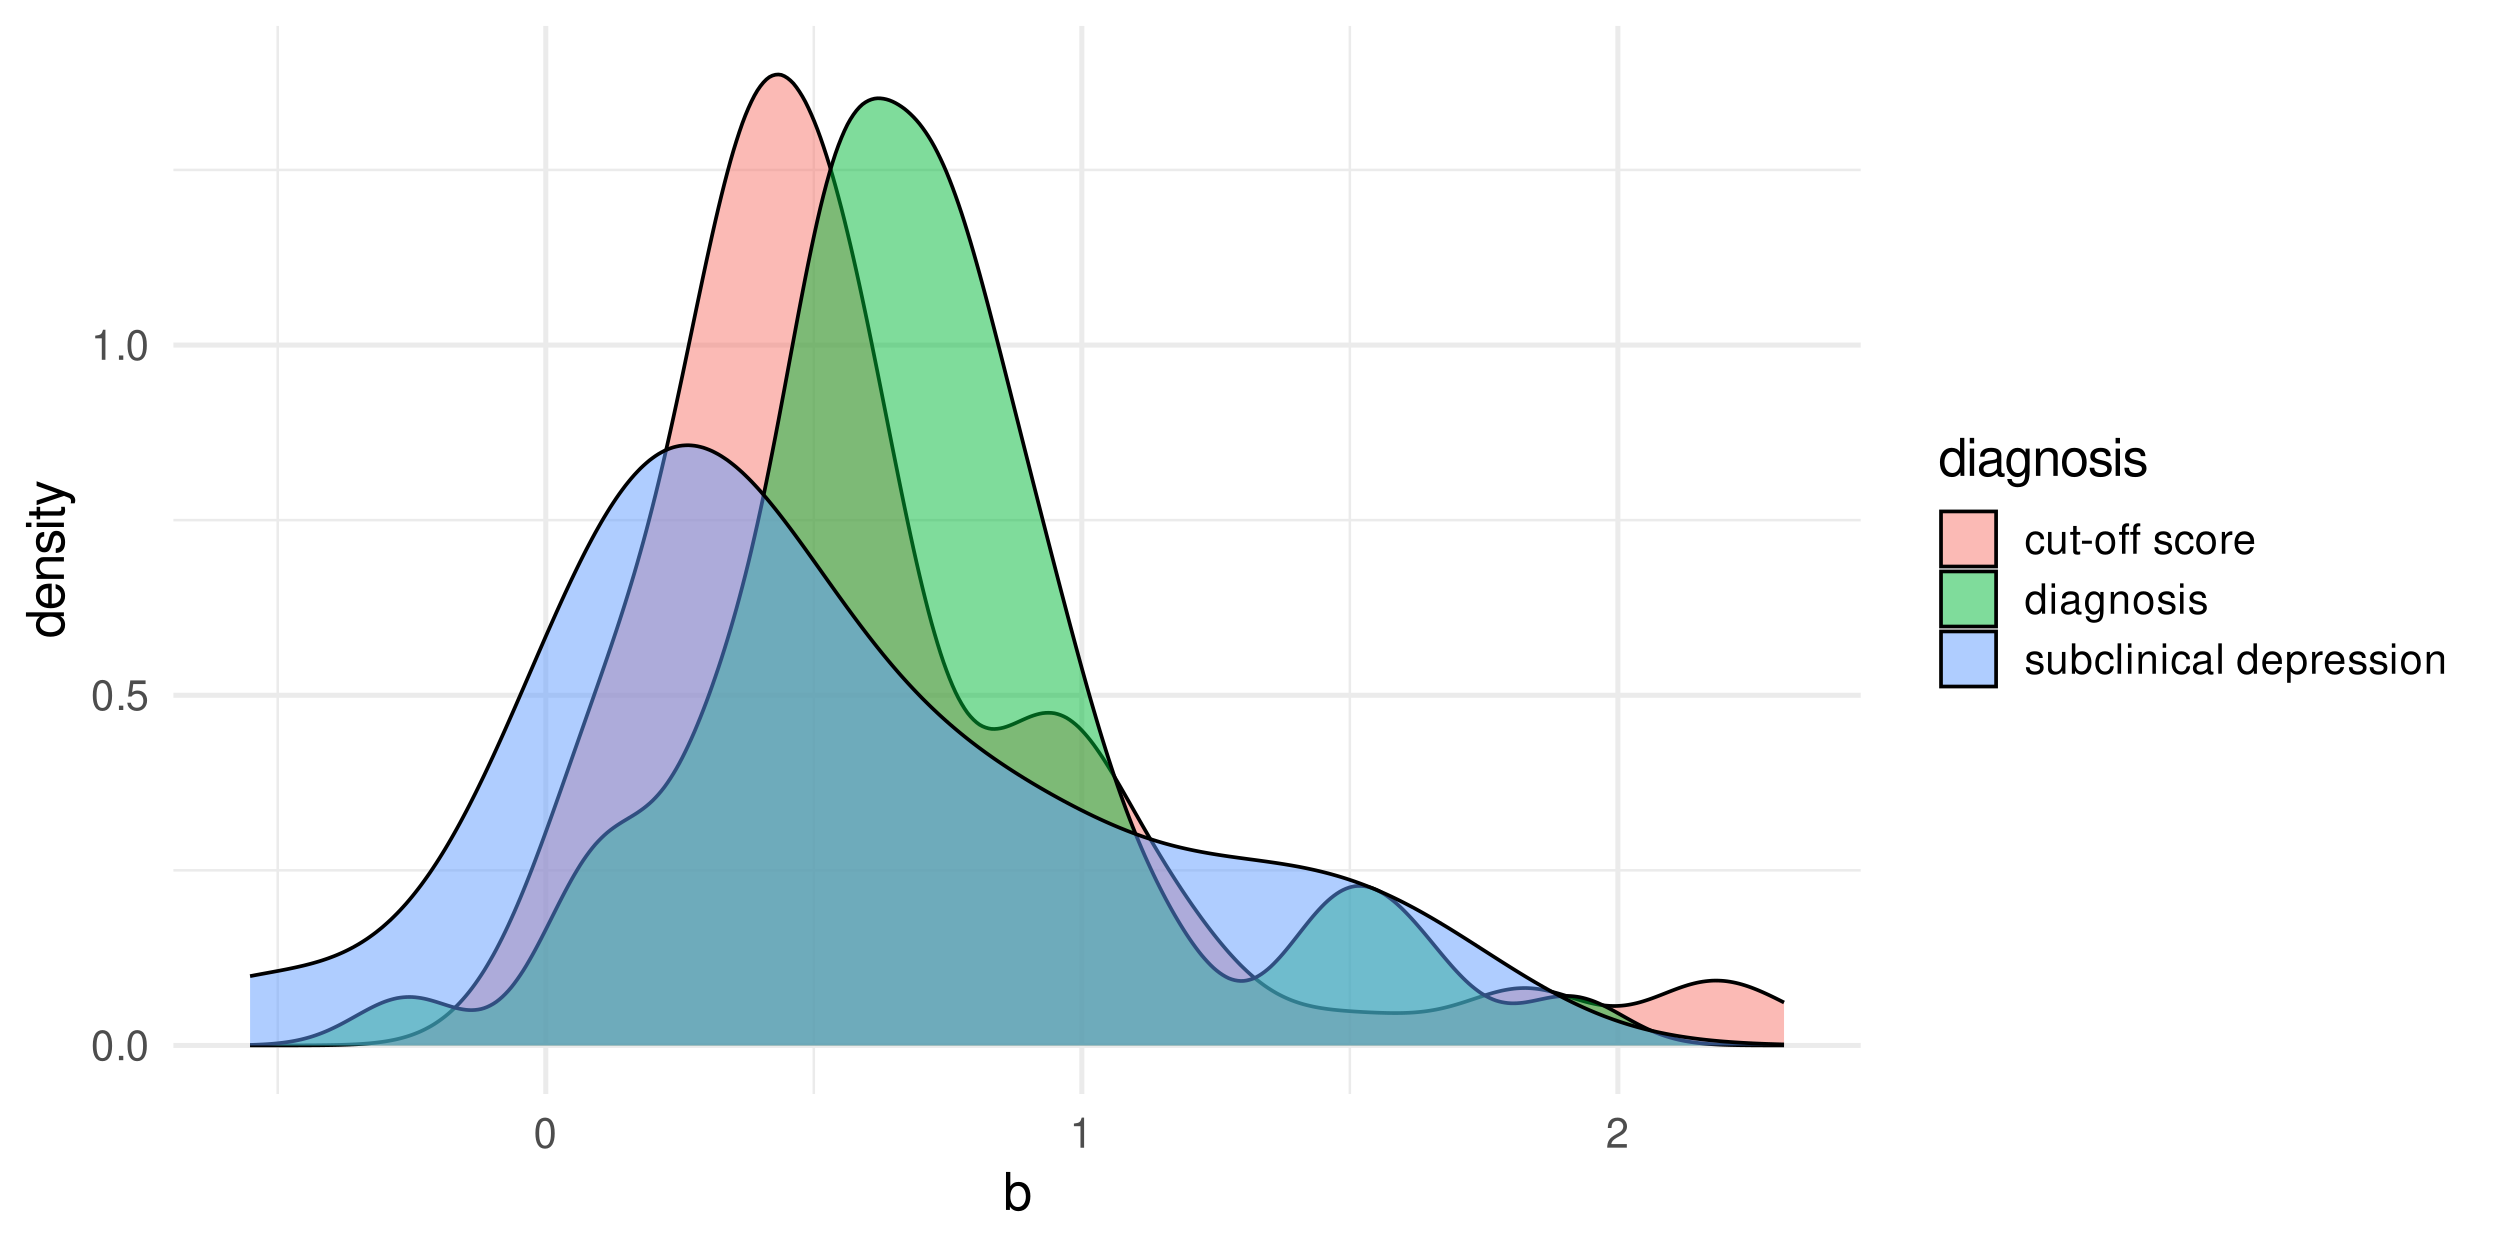 <?xml version="1.0" encoding="UTF-8"?>
<svg xmlns="http://www.w3.org/2000/svg" xmlns:xlink="http://www.w3.org/1999/xlink" width="720pt" height="360pt" viewBox="0 0 720 360" version="1.1">
<defs>
<g>
<symbol overflow="visible" id="glyph0-0">
<path style="stroke:none;" d=""/>
</symbol>
<symbol overflow="visible" id="glyph0-1">
<path style="stroke:none;" d="M 3.297 -8.672 C 2.516 -8.672 1.781 -8.312 1.344 -7.734 C 0.797 -6.953 0.516 -5.812 0.516 -4.203 C 0.516 -1.266 1.469 0.281 3.297 0.281 C 5.094 0.281 6.078 -1.266 6.078 -4.125 C 6.078 -5.812 5.812 -6.938 5.25 -7.734 C 4.812 -8.328 4.109 -8.672 3.297 -8.672 Z M 3.297 -7.734 C 4.438 -7.734 5 -6.578 5 -4.219 C 5 -1.75 4.453 -0.594 3.281 -0.594 C 2.156 -0.594 1.594 -1.797 1.594 -4.188 C 1.594 -6.578 2.156 -7.734 3.297 -7.734 Z M 3.297 -7.734 "/>
</symbol>
<symbol overflow="visible" id="glyph0-2">
<path style="stroke:none;" d="M 2.297 -1.25 L 1.047 -1.25 L 1.047 0 L 2.297 0 Z M 2.297 -1.25 "/>
</symbol>
<symbol overflow="visible" id="glyph0-3">
<path style="stroke:none;" d="M 5.719 -8.516 L 1.312 -8.516 L 0.688 -3.875 L 1.656 -3.875 C 2.141 -4.469 2.562 -4.672 3.234 -4.672 C 4.375 -4.672 5.078 -3.891 5.078 -2.625 C 5.078 -1.406 4.375 -0.656 3.219 -0.656 C 2.297 -0.656 1.734 -1.125 1.469 -2.094 L 0.422 -2.094 C 0.562 -1.391 0.688 -1.062 0.938 -0.75 C 1.422 -0.094 2.281 0.281 3.234 0.281 C 4.953 0.281 6.156 -0.969 6.156 -2.766 C 6.156 -4.453 5.047 -5.609 3.406 -5.609 C 2.812 -5.609 2.328 -5.453 1.844 -5.094 L 2.172 -7.469 L 5.719 -7.469 Z M 5.719 -8.516 "/>
</symbol>
<symbol overflow="visible" id="glyph0-4">
<path style="stroke:none;" d="M 3.109 -6.188 L 3.109 0 L 4.156 0 L 4.156 -8.672 L 3.469 -8.672 C 3.094 -7.344 2.859 -7.156 1.219 -6.953 L 1.219 -6.188 Z M 3.109 -6.188 "/>
</symbol>
<symbol overflow="visible" id="glyph0-5">
<path style="stroke:none;" d="M 6.078 -1.047 L 1.594 -1.047 C 1.703 -1.766 2.094 -2.219 3.125 -2.859 L 4.328 -3.531 C 5.516 -4.188 6.125 -5.078 6.125 -6.141 C 6.125 -6.859 5.844 -7.531 5.344 -8 C 4.844 -8.453 4.219 -8.672 3.406 -8.672 C 2.328 -8.672 1.531 -8.297 1.062 -7.547 C 0.75 -7.094 0.625 -6.547 0.594 -5.672 L 1.656 -5.672 C 1.688 -6.266 1.766 -6.609 1.906 -6.906 C 2.188 -7.422 2.734 -7.75 3.375 -7.75 C 4.328 -7.75 5.047 -7.062 5.047 -6.125 C 5.047 -5.422 4.656 -4.828 3.906 -4.391 L 2.797 -3.75 C 1.016 -2.719 0.5 -1.906 0.406 -0.016 L 6.078 -0.016 Z M 6.078 -1.047 "/>
</symbol>
<symbol overflow="visible" id="glyph0-6">
<path style="stroke:none;" d="M 5.656 -4.172 C 5.609 -4.781 5.469 -5.188 5.234 -5.531 C 4.797 -6.125 4.047 -6.469 3.172 -6.469 C 1.469 -6.469 0.375 -5.125 0.375 -3.031 C 0.375 -1.016 1.453 0.281 3.156 0.281 C 4.656 0.281 5.609 -0.625 5.719 -2.156 L 4.719 -2.156 C 4.547 -1.156 4.031 -0.641 3.188 -0.641 C 2.078 -0.641 1.422 -1.547 1.422 -3.031 C 1.422 -4.609 2.062 -5.547 3.156 -5.547 C 4 -5.547 4.531 -5.047 4.641 -4.172 Z M 5.656 -4.172 "/>
</symbol>
<symbol overflow="visible" id="glyph0-7">
<path style="stroke:none;" d="M 5.781 0 L 5.781 -6.281 L 4.781 -6.281 L 4.781 -2.719 C 4.781 -1.438 4.109 -0.594 3.078 -0.594 C 2.281 -0.594 1.781 -1.078 1.781 -1.844 L 1.781 -6.281 L 0.781 -6.281 L 0.781 -1.438 C 0.781 -0.391 1.562 0.281 2.781 0.281 C 3.703 0.281 4.297 -0.047 4.891 -0.875 L 4.891 0 Z M 5.781 0 "/>
</symbol>
<symbol overflow="visible" id="glyph0-8">
<path style="stroke:none;" d="M 3.047 -6.281 L 2.016 -6.281 L 2.016 -8.016 L 1.016 -8.016 L 1.016 -6.281 L 0.172 -6.281 L 0.172 -5.469 L 1.016 -5.469 L 1.016 -0.719 C 1.016 -0.078 1.453 0.281 2.234 0.281 C 2.5 0.281 2.719 0.25 3.047 0.188 L 3.047 -0.641 C 2.906 -0.609 2.766 -0.594 2.562 -0.594 C 2.141 -0.594 2.016 -0.719 2.016 -1.156 L 2.016 -5.469 L 3.047 -5.469 Z M 3.047 -6.281 "/>
</symbol>
<symbol overflow="visible" id="glyph0-9">
<path style="stroke:none;" d="M 3.406 -3.75 L 0.547 -3.75 L 0.547 -2.875 L 3.406 -2.875 Z M 3.406 -3.75 "/>
</symbol>
<symbol overflow="visible" id="glyph0-10">
<path style="stroke:none;" d="M 3.266 -6.469 C 1.484 -6.469 0.438 -5.203 0.438 -3.094 C 0.438 -0.969 1.484 0.281 3.281 0.281 C 5.047 0.281 6.125 -0.984 6.125 -3.047 C 6.125 -5.234 5.094 -6.469 3.266 -6.469 Z M 3.281 -5.547 C 4.406 -5.547 5.078 -4.625 5.078 -3.062 C 5.078 -1.578 4.375 -0.641 3.281 -0.641 C 2.156 -0.641 1.469 -1.578 1.469 -3.094 C 1.469 -4.625 2.156 -5.547 3.281 -5.547 Z M 3.281 -5.547 "/>
</symbol>
<symbol overflow="visible" id="glyph0-11">
<path style="stroke:none;" d="M 3.125 -6.281 L 2.078 -6.281 L 2.078 -7.266 C 2.078 -7.688 2.297 -7.906 2.766 -7.906 C 2.859 -7.906 2.891 -7.906 3.125 -7.891 L 3.125 -8.719 C 2.891 -8.766 2.766 -8.781 2.562 -8.781 C 1.625 -8.781 1.078 -8.25 1.078 -7.359 L 1.078 -6.281 L 0.234 -6.281 L 0.234 -5.469 L 1.078 -5.469 L 1.078 0 L 2.078 0 L 2.078 -5.469 L 3.125 -5.469 Z M 6.344 -6.281 L 5.297 -6.281 L 5.297 -7.266 C 5.297 -7.688 5.531 -7.906 6 -7.906 C 6.078 -7.906 6.125 -7.906 6.344 -7.891 L 6.344 -8.719 C 6.125 -8.766 5.984 -8.781 5.781 -8.781 C 4.859 -8.781 4.312 -8.25 4.312 -7.359 L 4.312 -6.281 L 3.469 -6.281 L 3.469 -5.469 L 4.312 -5.469 L 4.312 0 L 5.297 0 L 5.297 -5.469 L 6.344 -5.469 Z M 6.344 -6.281 "/>
</symbol>
<symbol overflow="visible" id="glyph0-12">
<path style="stroke:none;" d=""/>
</symbol>
<symbol overflow="visible" id="glyph0-13">
<path style="stroke:none;" d="M 5.25 -4.531 C 5.25 -5.766 4.422 -6.469 2.969 -6.469 C 1.516 -6.469 0.562 -5.719 0.562 -4.547 C 0.562 -3.562 1.062 -3.094 2.562 -2.734 L 3.484 -2.516 C 4.188 -2.344 4.469 -2.094 4.469 -1.641 C 4.469 -1.047 3.875 -0.641 3 -0.641 C 2.453 -0.641 2 -0.797 1.75 -1.062 C 1.594 -1.25 1.531 -1.422 1.469 -1.875 L 0.406 -1.875 C 0.453 -0.422 1.266 0.281 2.922 0.281 C 4.5 0.281 5.516 -0.5 5.516 -1.719 C 5.516 -2.656 4.984 -3.172 3.734 -3.469 L 2.766 -3.703 C 1.953 -3.891 1.609 -4.156 1.609 -4.594 C 1.609 -5.188 2.125 -5.547 2.938 -5.547 C 3.75 -5.547 4.172 -5.203 4.203 -4.531 Z M 5.25 -4.531 "/>
</symbol>
<symbol overflow="visible" id="glyph0-14">
<path style="stroke:none;" d="M 0.828 -6.281 L 0.828 0 L 1.844 0 L 1.844 -3.266 C 1.844 -4.781 2.469 -5.453 3.859 -5.406 L 3.859 -6.438 C 3.688 -6.453 3.594 -6.469 3.469 -6.469 C 2.812 -6.469 2.328 -6.078 1.75 -5.141 L 1.75 -6.281 Z M 0.828 -6.281 "/>
</symbol>
<symbol overflow="visible" id="glyph0-15">
<path style="stroke:none;" d="M 6.156 -2.812 C 6.156 -3.766 6.078 -4.344 5.906 -4.812 C 5.5 -5.844 4.531 -6.469 3.359 -6.469 C 1.609 -6.469 0.484 -5.141 0.484 -3.062 C 0.484 -0.984 1.562 0.281 3.344 0.281 C 4.781 0.281 5.766 -0.547 6.031 -1.906 L 5.016 -1.906 C 4.734 -1.078 4.172 -0.641 3.375 -0.641 C 2.734 -0.641 2.203 -0.938 1.859 -1.469 C 1.625 -1.828 1.531 -2.188 1.531 -2.812 Z M 1.547 -3.625 C 1.625 -4.781 2.344 -5.547 3.344 -5.547 C 4.375 -5.547 5.078 -4.75 5.078 -3.625 Z M 1.547 -3.625 "/>
</symbol>
<symbol overflow="visible" id="glyph0-16">
<path style="stroke:none;" d="M 5.938 -8.75 L 4.938 -8.75 L 4.938 -5.5 C 4.531 -6.125 3.859 -6.469 3.016 -6.469 C 1.375 -6.469 0.312 -5.156 0.312 -3.156 C 0.312 -1.031 1.344 0.281 3.047 0.281 C 3.906 0.281 4.516 -0.047 5.047 -0.828 L 5.047 0 L 5.938 0 Z M 3.188 -5.531 C 4.266 -5.531 4.938 -4.578 4.938 -3.078 C 4.938 -1.625 4.25 -0.656 3.188 -0.656 C 2.094 -0.656 1.359 -1.625 1.359 -3.094 C 1.359 -4.562 2.094 -5.531 3.188 -5.531 Z M 3.188 -5.531 "/>
</symbol>
<symbol overflow="visible" id="glyph0-17">
<path style="stroke:none;" d="M 1.797 -6.281 L 0.797 -6.281 L 0.797 0 L 1.797 0 Z M 1.797 -8.75 L 0.797 -8.75 L 0.797 -7.484 L 1.797 -7.484 Z M 1.797 -8.75 "/>
</symbol>
<symbol overflow="visible" id="glyph0-18">
<path style="stroke:none;" d="M 6.422 -0.594 C 6.312 -0.562 6.266 -0.562 6.203 -0.562 C 5.859 -0.562 5.656 -0.75 5.656 -1.062 L 5.656 -4.75 C 5.656 -5.875 4.844 -6.469 3.297 -6.469 C 2.375 -6.469 1.641 -6.203 1.219 -5.734 C 0.922 -5.406 0.797 -5.047 0.781 -4.422 L 1.781 -4.422 C 1.875 -5.203 2.328 -5.547 3.266 -5.547 C 4.172 -5.547 4.672 -5.203 4.672 -4.609 L 4.672 -4.344 C 4.656 -3.906 4.438 -3.75 3.625 -3.641 C 2.203 -3.469 1.984 -3.422 1.609 -3.266 C 0.875 -2.953 0.5 -2.406 0.5 -1.578 C 0.5 -0.438 1.297 0.281 2.562 0.281 C 3.359 0.281 4 0 4.703 -0.641 C 4.781 0 5.094 0.281 5.734 0.281 C 5.953 0.281 6.078 0.25 6.422 0.172 Z M 4.672 -1.984 C 4.672 -1.641 4.578 -1.438 4.266 -1.156 C 3.859 -0.797 3.375 -0.594 2.781 -0.594 C 2 -0.594 1.547 -0.969 1.547 -1.609 C 1.547 -2.266 1.984 -2.609 3.062 -2.766 C 4.125 -2.906 4.328 -2.953 4.672 -3.109 Z M 4.672 -1.984 "/>
</symbol>
<symbol overflow="visible" id="glyph0-19">
<path style="stroke:none;" d="M 4.844 -6.281 L 4.844 -5.375 C 4.344 -6.125 3.797 -6.469 3 -6.469 C 1.469 -6.469 0.422 -5.047 0.422 -3.031 C 0.422 -1.984 0.672 -1.219 1.219 -0.578 C 1.688 -0.031 2.281 0.281 2.922 0.281 C 3.688 0.281 4.219 -0.062 4.75 -0.859 L 4.75 -0.531 C 4.75 1.156 4.281 1.781 3.031 1.781 C 2.188 1.781 1.734 1.438 1.641 0.719 L 0.625 0.719 C 0.719 1.891 1.641 2.609 3.016 2.609 C 3.938 2.609 4.703 2.312 5.109 1.812 C 5.594 1.219 5.766 0.438 5.766 -1.031 L 5.766 -6.281 Z M 3.094 -5.547 C 4.156 -5.547 4.75 -4.656 4.75 -3.062 C 4.75 -1.531 4.141 -0.641 3.094 -0.641 C 2.062 -0.641 1.469 -1.547 1.469 -3.094 C 1.469 -4.625 2.062 -5.547 3.094 -5.547 Z M 3.094 -5.547 "/>
</symbol>
<symbol overflow="visible" id="glyph0-20">
<path style="stroke:none;" d="M 0.844 -6.281 L 0.844 0 L 1.844 0 L 1.844 -3.469 C 1.844 -4.75 2.516 -5.594 3.547 -5.594 C 4.344 -5.594 4.844 -5.109 4.844 -4.359 L 4.844 0 L 5.844 0 L 5.844 -4.75 C 5.844 -5.797 5.062 -6.469 3.859 -6.469 C 2.922 -6.469 2.312 -6.109 1.766 -5.234 L 1.766 -6.281 Z M 0.844 -6.281 "/>
</symbol>
<symbol overflow="visible" id="glyph0-21">
<path style="stroke:none;" d="M 0.641 -8.75 L 0.641 0 L 1.547 0 L 1.547 -0.797 C 2.031 -0.078 2.656 0.281 3.547 0.281 C 5.203 0.281 6.281 -1.078 6.281 -3.172 C 6.281 -5.203 5.25 -6.469 3.594 -6.469 C 2.719 -6.469 2.109 -6.141 1.641 -5.438 L 1.641 -8.75 Z M 3.391 -5.531 C 4.516 -5.531 5.234 -4.562 5.234 -3.062 C 5.234 -1.625 4.484 -0.656 3.391 -0.656 C 2.328 -0.656 1.641 -1.625 1.641 -3.094 C 1.641 -4.578 2.328 -5.531 3.391 -5.531 Z M 3.391 -5.531 "/>
</symbol>
<symbol overflow="visible" id="glyph0-22">
<path style="stroke:none;" d="M 1.828 -8.75 L 0.812 -8.75 L 0.812 0 L 1.828 0 Z M 1.828 -8.75 "/>
</symbol>
<symbol overflow="visible" id="glyph0-23">
<path style="stroke:none;" d="M 0.641 2.609 L 1.656 2.609 L 1.656 -0.656 C 2.188 -0.016 2.766 0.281 3.594 0.281 C 5.219 0.281 6.281 -1.031 6.281 -3.031 C 6.281 -5.141 5.25 -6.469 3.578 -6.469 C 2.719 -6.469 2.047 -6.078 1.578 -5.344 L 1.578 -6.281 L 0.641 -6.281 Z M 3.406 -5.531 C 4.516 -5.531 5.234 -4.562 5.234 -3.062 C 5.234 -1.625 4.5 -0.656 3.406 -0.656 C 2.344 -0.656 1.656 -1.625 1.656 -3.094 C 1.656 -4.578 2.344 -5.531 3.406 -5.531 Z M 3.406 -5.531 "/>
</symbol>
<symbol overflow="visible" id="glyph1-0">
<path style="stroke:none;" d=""/>
</symbol>
<symbol overflow="visible" id="glyph1-1">
<path style="stroke:none;" d="M 0.812 -10.938 L 0.812 0 L 1.938 0 L 1.938 -1 C 2.531 -0.094 3.328 0.344 4.422 0.344 C 6.5 0.344 7.844 -1.344 7.844 -3.953 C 7.844 -6.516 6.562 -8.078 4.484 -8.078 C 3.406 -8.078 2.641 -7.688 2.062 -6.797 L 2.062 -10.938 Z M 4.25 -6.922 C 5.641 -6.922 6.547 -5.703 6.547 -3.828 C 6.547 -2.047 5.609 -0.828 4.25 -0.828 C 2.906 -0.828 2.062 -2.031 2.062 -3.875 C 2.062 -5.719 2.906 -6.922 4.25 -6.922 Z M 4.25 -6.922 "/>
</symbol>
<symbol overflow="visible" id="glyph1-2">
<path style="stroke:none;" d="M 7.422 -10.938 L 6.188 -10.938 L 6.188 -6.875 C 5.656 -7.672 4.812 -8.078 3.766 -8.078 C 1.719 -8.078 0.391 -6.453 0.391 -3.938 C 0.391 -1.297 1.688 0.344 3.812 0.344 C 4.891 0.344 5.641 -0.062 6.312 -1.031 L 6.312 0 L 7.422 0 Z M 3.969 -6.922 C 5.328 -6.922 6.188 -5.734 6.188 -3.844 C 6.188 -2.031 5.312 -0.828 3.984 -0.828 C 2.609 -0.828 1.688 -2.047 1.688 -3.875 C 1.688 -5.703 2.609 -6.922 3.969 -6.922 Z M 3.969 -6.922 "/>
</symbol>
<symbol overflow="visible" id="glyph1-3">
<path style="stroke:none;" d="M 2.25 -7.859 L 1 -7.859 L 1 0 L 2.25 0 Z M 2.25 -10.938 L 0.984 -10.938 L 0.984 -9.359 L 2.25 -9.359 Z M 2.25 -10.938 "/>
</symbol>
<symbol overflow="visible" id="glyph1-4">
<path style="stroke:none;" d="M 8.031 -0.734 C 7.891 -0.703 7.828 -0.703 7.75 -0.703 C 7.312 -0.703 7.078 -0.938 7.078 -1.312 L 7.078 -5.938 C 7.078 -7.328 6.062 -8.078 4.125 -8.078 C 2.969 -8.078 2.062 -7.75 1.516 -7.172 C 1.156 -6.766 1 -6.312 0.969 -5.531 L 2.234 -5.531 C 2.344 -6.5 2.906 -6.938 4.078 -6.938 C 5.219 -6.938 5.828 -6.516 5.828 -5.766 L 5.828 -5.438 C 5.812 -4.891 5.547 -4.688 4.531 -4.562 C 2.766 -4.328 2.484 -4.281 2.016 -4.078 C 1.094 -3.688 0.625 -3 0.625 -1.984 C 0.625 -0.562 1.625 0.344 3.203 0.344 C 4.203 0.344 5 0 5.875 -0.812 C 5.969 0 6.359 0.344 7.172 0.344 C 7.438 0.344 7.609 0.312 8.031 0.203 Z M 5.828 -2.469 C 5.828 -2.062 5.719 -1.797 5.344 -1.453 C 4.828 -0.984 4.219 -0.75 3.484 -0.75 C 2.5 -0.75 1.938 -1.219 1.938 -2.016 C 1.938 -2.828 2.469 -3.25 3.828 -3.453 C 5.156 -3.625 5.422 -3.688 5.828 -3.891 Z M 5.828 -2.469 "/>
</symbol>
<symbol overflow="visible" id="glyph1-5">
<path style="stroke:none;" d="M 6.062 -7.859 L 6.062 -6.719 C 5.438 -7.672 4.734 -8.078 3.75 -8.078 C 1.844 -8.078 0.531 -6.312 0.531 -3.797 C 0.531 -2.469 0.844 -1.516 1.516 -0.719 C 2.094 -0.031 2.844 0.344 3.656 0.344 C 4.609 0.344 5.281 -0.078 5.938 -1.062 L 5.938 -0.656 C 5.938 1.438 5.359 2.219 3.797 2.219 C 2.734 2.219 2.172 1.797 2.062 0.906 L 0.781 0.906 C 0.906 2.359 2.062 3.266 3.766 3.266 C 4.922 3.266 5.875 2.891 6.391 2.266 C 6.984 1.531 7.219 0.562 7.219 -1.297 L 7.219 -7.859 Z M 3.875 -6.938 C 5.188 -6.938 5.938 -5.812 5.938 -3.828 C 5.938 -1.922 5.172 -0.812 3.875 -0.812 C 2.578 -0.812 1.828 -1.938 1.828 -3.875 C 1.828 -5.797 2.578 -6.938 3.875 -6.938 Z M 3.875 -6.938 "/>
</symbol>
<symbol overflow="visible" id="glyph1-6">
<path style="stroke:none;" d="M 1.047 -7.859 L 1.047 0 L 2.312 0 L 2.312 -4.328 C 2.312 -5.938 3.156 -6.984 4.438 -6.984 C 5.438 -6.984 6.062 -6.391 6.062 -5.438 L 6.062 0 L 7.312 0 L 7.312 -5.938 C 7.312 -7.25 6.328 -8.078 4.812 -8.078 C 3.641 -8.078 2.891 -7.641 2.203 -6.547 L 2.203 -7.859 Z M 1.047 -7.859 "/>
</symbol>
<symbol overflow="visible" id="glyph1-7">
<path style="stroke:none;" d="M 4.078 -8.078 C 1.859 -8.078 0.547 -6.516 0.547 -3.875 C 0.547 -1.219 1.859 0.344 4.094 0.344 C 6.312 0.344 7.656 -1.234 7.656 -3.812 C 7.656 -6.547 6.359 -8.078 4.078 -8.078 Z M 4.094 -6.938 C 5.5 -6.938 6.344 -5.781 6.344 -3.828 C 6.344 -1.969 5.469 -0.812 4.094 -0.812 C 2.703 -0.812 1.844 -1.969 1.844 -3.875 C 1.844 -5.781 2.703 -6.938 4.094 -6.938 Z M 4.094 -6.938 "/>
</symbol>
<symbol overflow="visible" id="glyph1-8">
<path style="stroke:none;" d="M 6.562 -5.672 C 6.562 -7.219 5.531 -8.078 3.719 -8.078 C 1.891 -8.078 0.703 -7.141 0.703 -5.688 C 0.703 -4.453 1.328 -3.875 3.188 -3.422 L 4.359 -3.141 C 5.234 -2.922 5.578 -2.609 5.578 -2.062 C 5.578 -1.312 4.844 -0.812 3.75 -0.812 C 3.078 -0.812 2.5 -1 2.188 -1.328 C 2 -1.562 1.906 -1.781 1.828 -2.344 L 0.516 -2.344 C 0.562 -0.531 1.594 0.344 3.641 0.344 C 5.625 0.344 6.891 -0.625 6.891 -2.141 C 6.891 -3.312 6.219 -3.953 4.672 -4.328 L 3.469 -4.625 C 2.438 -4.859 2.016 -5.188 2.016 -5.75 C 2.016 -6.484 2.656 -6.938 3.672 -6.938 C 4.688 -6.938 5.219 -6.5 5.25 -5.672 Z M 6.562 -5.672 "/>
</symbol>
<symbol overflow="visible" id="glyph2-0">
<path style="stroke:none;" d=""/>
</symbol>
<symbol overflow="visible" id="glyph2-1">
<path style="stroke:none;" d="M -10.938 -7.422 L -10.938 -6.188 L -6.875 -6.188 C -7.672 -5.656 -8.078 -4.812 -8.078 -3.766 C -8.078 -1.719 -6.453 -0.391 -3.938 -0.391 C -1.297 -0.391 0.344 -1.688 0.344 -3.812 C 0.344 -4.891 -0.062 -5.641 -1.031 -6.312 L 0 -6.312 L 0 -7.422 Z M -6.922 -3.969 C -6.922 -5.328 -5.734 -6.188 -3.844 -6.188 C -2.031 -6.188 -0.828 -5.312 -0.828 -3.984 C -0.828 -2.609 -2.047 -1.688 -3.875 -1.688 C -5.703 -1.688 -6.922 -2.609 -6.922 -3.969 Z M -6.922 -3.969 "/>
</symbol>
<symbol overflow="visible" id="glyph2-2">
<path style="stroke:none;" d="M -3.516 -7.688 C -4.703 -7.688 -5.438 -7.609 -6.016 -7.375 C -7.312 -6.875 -8.078 -5.672 -8.078 -4.203 C -8.078 -2.016 -6.422 -0.594 -3.828 -0.594 C -1.234 -0.594 0.344 -1.953 0.344 -4.172 C 0.344 -5.969 -0.672 -7.219 -2.391 -7.531 L -2.391 -6.266 C -1.344 -5.922 -0.812 -5.219 -0.812 -4.219 C -0.812 -3.422 -1.172 -2.75 -1.828 -2.328 C -2.281 -2.031 -2.734 -1.922 -3.516 -1.906 Z M -4.531 -1.938 C -5.984 -2.047 -6.938 -2.922 -6.938 -4.188 C -6.938 -5.453 -5.938 -6.344 -4.531 -6.344 Z M -4.531 -1.938 "/>
</symbol>
<symbol overflow="visible" id="glyph2-3">
<path style="stroke:none;" d="M -7.859 -1.047 L 0 -1.047 L 0 -2.312 L -4.328 -2.312 C -5.938 -2.312 -6.984 -3.156 -6.984 -4.438 C -6.984 -5.438 -6.391 -6.062 -5.438 -6.062 L 0 -6.062 L 0 -7.312 L -5.938 -7.312 C -7.25 -7.312 -8.078 -6.328 -8.078 -4.812 C -8.078 -3.641 -7.641 -2.891 -6.547 -2.203 L -7.859 -2.203 Z M -7.859 -1.047 "/>
</symbol>
<symbol overflow="visible" id="glyph2-4">
<path style="stroke:none;" d="M -5.672 -6.562 C -7.219 -6.562 -8.078 -5.531 -8.078 -3.719 C -8.078 -1.891 -7.141 -0.703 -5.688 -0.703 C -4.453 -0.703 -3.875 -1.328 -3.422 -3.188 L -3.141 -4.359 C -2.922 -5.234 -2.609 -5.578 -2.062 -5.578 C -1.312 -5.578 -0.812 -4.844 -0.812 -3.75 C -0.812 -3.078 -1 -2.5 -1.328 -2.188 C -1.562 -2 -1.781 -1.906 -2.344 -1.828 L -2.344 -0.516 C -0.531 -0.562 0.344 -1.594 0.344 -3.641 C 0.344 -5.625 -0.625 -6.891 -2.141 -6.891 C -3.312 -6.891 -3.953 -6.219 -4.328 -4.672 L -4.625 -3.469 C -4.859 -2.438 -5.188 -2.016 -5.75 -2.016 C -6.484 -2.016 -6.938 -2.656 -6.938 -3.672 C -6.938 -4.688 -6.5 -5.219 -5.672 -5.25 Z M -5.672 -6.562 "/>
</symbol>
<symbol overflow="visible" id="glyph2-5">
<path style="stroke:none;" d="M -7.859 -2.25 L -7.859 -1 L 0 -1 L 0 -2.25 Z M -10.938 -2.25 L -10.938 -0.984 L -9.359 -0.984 L -9.359 -2.25 Z M -10.938 -2.25 "/>
</symbol>
<symbol overflow="visible" id="glyph2-6">
<path style="stroke:none;" d="M -7.859 -3.812 L -7.859 -2.516 L -10.016 -2.516 L -10.016 -1.281 L -7.859 -1.281 L -7.859 -0.203 L -6.844 -0.203 L -6.844 -1.281 L -0.906 -1.281 C -0.094 -1.281 0.344 -1.812 0.344 -2.797 C 0.344 -3.125 0.312 -3.391 0.234 -3.812 L -0.812 -3.812 C -0.766 -3.625 -0.75 -3.469 -0.75 -3.203 C -0.75 -2.672 -0.906 -2.516 -1.453 -2.516 L -6.844 -2.516 L -6.844 -3.812 Z M -7.859 -3.812 "/>
</symbol>
<symbol overflow="visible" id="glyph2-7">
<path style="stroke:none;" d="M -7.859 -5.812 L -1.734 -3.641 L -7.859 -1.641 L -7.859 -0.297 L 0.031 -2.953 L 1.281 -2.469 C 1.828 -2.266 2.047 -2 2.047 -1.469 C 2.047 -1.266 2.016 -1.078 1.953 -0.812 L 3.078 -0.812 C 3.203 -1.062 3.266 -1.312 3.266 -1.656 C 3.266 -2.062 3.141 -2.484 2.891 -2.812 C 2.609 -3.203 2.281 -3.438 1.656 -3.672 L -7.859 -7.172 Z M -7.859 -5.812 "/>
</symbol>
</g>
<clipPath id="clip1">
  <path d="M 49.934 250 L 535.891 250 L 535.891 252 L 49.934 252 Z M 49.934 250 "/>
</clipPath>
<clipPath id="clip2">
  <path d="M 49.934 149 L 535.891 149 L 535.891 151 L 49.934 151 Z M 49.934 149 "/>
</clipPath>
<clipPath id="clip3">
  <path d="M 49.934 48 L 535.891 48 L 535.891 50 L 49.934 50 Z M 49.934 48 "/>
</clipPath>
<clipPath id="clip4">
  <path d="M 79 7.473 L 81 7.473 L 81 315.066 L 79 315.066 Z M 79 7.473 "/>
</clipPath>
<clipPath id="clip5">
  <path d="M 234 7.473 L 235 7.473 L 235 315.066 L 234 315.066 Z M 234 7.473 "/>
</clipPath>
<clipPath id="clip6">
  <path d="M 388 7.473 L 390 7.473 L 390 315.066 L 388 315.066 Z M 388 7.473 "/>
</clipPath>
<clipPath id="clip7">
  <path d="M 49.934 300 L 535.891 300 L 535.891 302 L 49.934 302 Z M 49.934 300 "/>
</clipPath>
<clipPath id="clip8">
  <path d="M 49.934 199 L 535.891 199 L 535.891 201 L 49.934 201 Z M 49.934 199 "/>
</clipPath>
<clipPath id="clip9">
  <path d="M 49.934 98 L 535.891 98 L 535.891 101 L 49.934 101 Z M 49.934 98 "/>
</clipPath>
<clipPath id="clip10">
  <path d="M 156 7.473 L 158 7.473 L 158 315.066 L 156 315.066 Z M 156 7.473 "/>
</clipPath>
<clipPath id="clip11">
  <path d="M 310 7.473 L 313 7.473 L 313 315.066 L 310 315.066 Z M 310 7.473 "/>
</clipPath>
<clipPath id="clip12">
  <path d="M 465 7.473 L 467 7.473 L 467 315.066 L 465 315.066 Z M 465 7.473 "/>
</clipPath>
</defs>
<g id="surface66">
<rect x="0" y="0" width="720" height="360" style="fill:rgb(100%,100%,100%);fill-opacity:1;stroke:none;"/>
<g clip-path="url(#clip1)" clip-rule="nonzero">
<path style="fill:none;stroke-width:0.727;stroke-linecap:butt;stroke-linejoin:round;stroke:rgb(92.157%,92.157%,92.157%);stroke-opacity:1;stroke-miterlimit:10;" d="M 49.934 250.66 L 535.887 250.66 "/>
</g>
<g clip-path="url(#clip2)" clip-rule="nonzero">
<path style="fill:none;stroke-width:0.727;stroke-linecap:butt;stroke-linejoin:round;stroke:rgb(92.157%,92.157%,92.157%);stroke-opacity:1;stroke-miterlimit:10;" d="M 49.934 149.805 L 535.887 149.805 "/>
</g>
<g clip-path="url(#clip3)" clip-rule="nonzero">
<path style="fill:none;stroke-width:0.727;stroke-linecap:butt;stroke-linejoin:round;stroke:rgb(92.157%,92.157%,92.157%);stroke-opacity:1;stroke-miterlimit:10;" d="M 49.934 48.949 L 535.887 48.949 "/>
</g>
<g clip-path="url(#clip4)" clip-rule="nonzero">
<path style="fill:none;stroke-width:0.727;stroke-linecap:butt;stroke-linejoin:round;stroke:rgb(92.157%,92.157%,92.157%);stroke-opacity:1;stroke-miterlimit:10;" d="M 79.984 315.066 L 79.984 7.473 "/>
</g>
<g clip-path="url(#clip5)" clip-rule="nonzero">
<path style="fill:none;stroke-width:0.727;stroke-linecap:butt;stroke-linejoin:round;stroke:rgb(92.157%,92.157%,92.157%);stroke-opacity:1;stroke-miterlimit:10;" d="M 234.371 315.066 L 234.371 7.473 "/>
</g>
<g clip-path="url(#clip6)" clip-rule="nonzero">
<path style="fill:none;stroke-width:0.727;stroke-linecap:butt;stroke-linejoin:round;stroke:rgb(92.157%,92.157%,92.157%);stroke-opacity:1;stroke-miterlimit:10;" d="M 388.758 315.066 L 388.758 7.473 "/>
</g>
<g clip-path="url(#clip7)" clip-rule="nonzero">
<path style="fill:none;stroke-width:1.455;stroke-linecap:butt;stroke-linejoin:round;stroke:rgb(92.157%,92.157%,92.157%);stroke-opacity:1;stroke-miterlimit:10;" d="M 49.934 301.086 L 535.887 301.086 "/>
</g>
<g clip-path="url(#clip8)" clip-rule="nonzero">
<path style="fill:none;stroke-width:1.455;stroke-linecap:butt;stroke-linejoin:round;stroke:rgb(92.157%,92.157%,92.157%);stroke-opacity:1;stroke-miterlimit:10;" d="M 49.934 200.23 L 535.887 200.23 "/>
</g>
<g clip-path="url(#clip9)" clip-rule="nonzero">
<path style="fill:none;stroke-width:1.455;stroke-linecap:butt;stroke-linejoin:round;stroke:rgb(92.157%,92.157%,92.157%);stroke-opacity:1;stroke-miterlimit:10;" d="M 49.934 99.379 L 535.887 99.379 "/>
</g>
<g clip-path="url(#clip10)" clip-rule="nonzero">
<path style="fill:none;stroke-width:1.455;stroke-linecap:butt;stroke-linejoin:round;stroke:rgb(92.157%,92.157%,92.157%);stroke-opacity:1;stroke-miterlimit:10;" d="M 157.18 315.066 L 157.18 7.473 "/>
</g>
<g clip-path="url(#clip11)" clip-rule="nonzero">
<path style="fill:none;stroke-width:1.455;stroke-linecap:butt;stroke-linejoin:round;stroke:rgb(92.157%,92.157%,92.157%);stroke-opacity:1;stroke-miterlimit:10;" d="M 311.566 315.066 L 311.566 7.473 "/>
</g>
<g clip-path="url(#clip12)" clip-rule="nonzero">
<path style="fill:none;stroke-width:1.455;stroke-linecap:butt;stroke-linejoin:round;stroke:rgb(92.157%,92.157%,92.157%);stroke-opacity:1;stroke-miterlimit:10;" d="M 465.953 315.066 L 465.953 7.473 "/>
</g>
<path style=" stroke:none;fill-rule:nonzero;fill:rgb(97.255%,46.275%,42.745%);fill-opacity:0.502;" d="M 72.023 301.086 L 75.48 301.086 L 76.344 301.082 L 80.668 301.082 L 81.531 301.078 L 83.262 301.078 L 84.125 301.074 L 84.988 301.074 L 85.855 301.07 L 87.582 301.062 L 88.449 301.059 L 89.312 301.055 L 90.176 301.047 L 91.043 301.043 L 91.906 301.035 L 92.77 301.023 L 93.637 301.012 L 94.5 301 L 95.363 300.984 L 96.23 300.969 L 97.957 300.93 L 98.82 300.902 L 99.688 300.875 L 100.551 300.844 L 101.414 300.805 L 102.281 300.766 L 103.145 300.719 L 104.008 300.664 L 104.875 300.602 L 105.738 300.535 L 106.602 300.461 L 107.469 300.375 L 108.332 300.281 L 109.195 300.176 L 110.062 300.062 L 110.926 299.934 L 111.789 299.789 L 112.656 299.633 L 113.52 299.461 L 114.383 299.27 L 115.25 299.059 L 116.113 298.828 L 116.977 298.582 L 117.844 298.309 L 118.707 298.012 L 119.57 297.688 L 120.438 297.34 L 121.301 296.965 L 122.164 296.551 L 123.027 296.109 L 123.895 295.637 L 124.758 295.129 L 125.621 294.578 L 126.488 293.988 L 127.352 293.363 L 128.215 292.703 L 129.082 291.984 L 129.945 291.223 L 130.809 290.418 L 131.676 289.57 L 132.539 288.66 L 133.402 287.699 L 134.27 286.691 L 135.133 285.633 L 135.996 284.512 L 136.863 283.332 L 137.727 282.098 L 138.59 280.812 L 139.457 279.461 L 140.32 278.043 L 141.184 276.57 L 142.051 275.047 L 142.914 273.457 L 143.777 271.801 L 144.645 270.09 L 145.508 268.324 L 146.371 266.504 L 147.234 264.617 L 148.102 262.68 L 148.965 260.695 L 149.828 258.66 L 150.695 256.562 L 151.559 254.43 L 152.422 252.254 L 153.289 250.039 L 154.152 247.777 L 155.016 245.484 L 155.883 243.164 L 156.746 240.816 L 157.609 238.438 L 158.477 236.043 L 159.34 233.629 L 160.203 231.199 L 161.07 228.758 L 161.934 226.309 L 162.797 223.852 L 163.664 221.391 L 164.527 218.93 L 165.391 216.465 L 166.258 214.004 L 168.848 206.621 L 169.715 204.164 L 170.578 201.703 L 171.441 199.238 L 172.309 196.766 L 173.172 194.285 L 174.035 191.793 L 174.902 189.285 L 175.766 186.75 L 176.629 184.188 L 177.496 181.602 L 178.359 178.98 L 179.223 176.305 L 180.09 173.582 L 180.953 170.812 L 181.816 167.988 L 182.684 165.09 L 183.547 162.117 L 184.41 159.082 L 185.277 155.977 L 186.141 152.777 L 187.004 149.492 L 187.871 146.129 L 188.734 142.691 L 189.598 139.156 L 190.465 135.531 L 191.328 131.836 L 192.191 128.066 L 193.055 124.219 L 193.922 120.293 L 194.785 116.316 L 195.648 112.289 L 196.516 108.215 L 197.379 104.098 L 198.242 99.965 L 199.109 95.816 L 199.973 91.664 L 200.836 87.523 L 201.703 83.41 L 202.566 79.328 L 203.43 75.289 L 204.297 71.336 L 205.16 67.453 L 206.023 63.652 L 206.891 59.945 L 207.754 56.379 L 208.617 52.941 L 209.484 49.625 L 210.348 46.445 L 211.211 43.457 L 212.078 40.641 L 212.941 37.984 L 213.805 35.488 L 214.672 33.211 L 215.535 31.145 L 216.398 29.258 L 217.262 27.551 L 218.129 26.066 L 218.992 24.816 L 219.855 23.75 L 220.723 22.867 L 221.586 22.199 L 222.449 21.77 L 223.316 21.523 L 224.18 21.453 L 225.043 21.574 L 225.91 21.938 L 226.773 22.469 L 227.637 23.168 L 228.504 24.031 L 229.367 25.129 L 230.23 26.383 L 231.098 27.785 L 231.961 29.344 L 232.824 31.105 L 233.691 33.02 L 234.555 35.07 L 235.418 37.262 L 236.285 39.633 L 237.148 42.148 L 238.012 44.793 L 238.879 47.562 L 239.742 50.484 L 240.605 53.547 L 241.469 56.727 L 242.336 60.012 L 243.199 63.43 L 244.062 66.973 L 244.93 70.613 L 245.793 74.348 L 246.656 78.18 L 247.523 82.121 L 248.387 86.133 L 249.25 90.211 L 250.117 94.359 L 250.98 98.578 L 251.844 102.844 L 252.711 107.141 L 253.574 111.469 L 254.438 115.824 L 255.305 120.188 L 256.168 124.547 L 257.031 128.898 L 257.898 133.223 L 258.762 137.512 L 259.625 141.758 L 260.492 145.953 L 261.355 150.07 L 262.219 154.105 L 263.082 158.059 L 263.949 161.922 L 264.812 165.664 L 265.676 169.273 L 266.543 172.773 L 267.406 176.148 L 268.27 179.371 L 269.137 182.422 L 270 185.336 L 270.863 188.105 L 271.73 190.707 L 272.594 193.105 L 273.457 195.355 L 274.324 197.449 L 275.188 199.375 L 276.051 201.09 L 276.918 202.648 L 277.781 204.062 L 278.645 205.316 L 279.512 206.367 L 280.375 207.277 L 281.238 208.055 L 282.105 208.703 L 282.969 209.176 L 283.832 209.527 L 284.699 209.777 L 285.562 209.926 L 286.426 209.949 L 287.289 209.883 L 288.156 209.75 L 289.02 209.551 L 289.883 209.281 L 290.75 208.969 L 291.613 208.621 L 292.477 208.25 L 293.344 207.859 L 294.207 207.465 L 295.07 207.082 L 295.938 206.707 L 296.801 206.359 L 297.664 206.055 L 298.531 205.785 L 299.395 205.562 L 300.258 205.398 L 301.125 205.309 L 301.988 205.281 L 302.852 205.32 L 303.719 205.43 L 304.582 205.645 L 305.445 205.934 L 306.312 206.301 L 307.176 206.742 L 308.039 207.293 L 308.906 207.922 L 309.77 208.621 L 310.633 209.398 L 311.496 210.273 L 312.363 211.219 L 313.227 212.227 L 314.09 213.297 L 314.957 214.441 L 315.82 215.645 L 316.684 216.898 L 317.551 218.191 L 318.414 219.539 L 319.277 220.926 L 320.145 222.34 L 321.008 223.781 L 321.871 225.246 L 322.738 226.734 L 323.602 228.234 L 324.465 229.746 L 325.332 231.262 L 326.195 232.785 L 327.059 234.301 L 327.926 235.82 L 328.789 237.332 L 329.652 238.832 L 330.52 240.324 L 331.383 241.805 L 332.246 243.273 L 333.113 244.723 L 333.977 246.16 L 334.84 247.582 L 335.703 248.988 L 336.57 250.375 L 337.434 251.746 L 338.297 253.102 L 339.164 254.438 L 340.027 255.758 L 340.891 257.055 L 341.758 258.34 L 342.621 259.605 L 343.484 260.855 L 344.352 262.082 L 345.215 263.293 L 346.078 264.488 L 346.945 265.66 L 347.809 266.812 L 348.672 267.945 L 349.539 269.059 L 350.402 270.148 L 351.266 271.215 L 352.133 272.258 L 352.996 273.277 L 353.859 274.273 L 354.727 275.234 L 355.59 276.172 L 356.453 277.086 L 357.316 277.973 L 358.184 278.816 L 359.047 279.637 L 359.91 280.426 L 360.777 281.188 L 361.641 281.91 L 362.504 282.602 L 363.371 283.258 L 364.234 283.891 L 365.098 284.48 L 365.965 285.039 L 366.828 285.566 L 367.691 286.07 L 368.559 286.531 L 369.422 286.965 L 370.285 287.371 L 371.152 287.75 L 372.016 288.102 L 372.879 288.418 L 373.746 288.715 L 374.609 288.992 L 375.473 289.246 L 376.34 289.473 L 377.203 289.68 L 378.066 289.875 L 378.934 290.051 L 379.797 290.207 L 380.66 290.352 L 381.523 290.48 L 382.391 290.602 L 383.254 290.711 L 384.117 290.809 L 384.984 290.898 L 385.848 290.984 L 386.711 291.059 L 387.578 291.129 L 388.441 291.195 L 389.305 291.258 L 390.172 291.316 L 391.035 291.371 L 391.898 291.422 L 392.766 291.473 L 394.492 291.559 L 395.359 291.598 L 396.223 291.637 L 397.086 291.668 L 397.953 291.695 L 399.68 291.742 L 400.547 291.754 L 401.41 291.762 L 402.273 291.762 L 403.141 291.754 L 404.004 291.738 L 404.867 291.711 L 405.73 291.676 L 406.598 291.629 L 407.461 291.57 L 408.324 291.496 L 409.191 291.41 L 410.055 291.312 L 410.918 291.199 L 411.785 291.07 L 412.648 290.926 L 413.512 290.77 L 414.379 290.598 L 415.242 290.41 L 416.105 290.207 L 416.973 289.992 L 417.836 289.762 L 418.699 289.52 L 419.566 289.266 L 420.43 289.004 L 421.293 288.734 L 422.16 288.457 L 423.887 287.887 L 424.754 287.602 L 425.617 287.312 L 427.344 286.75 L 428.211 286.48 L 429.074 286.219 L 429.938 285.969 L 430.805 285.734 L 431.668 285.516 L 432.531 285.312 L 433.398 285.137 L 434.262 284.98 L 435.125 284.844 L 435.992 284.73 L 436.855 284.648 L 437.719 284.594 L 438.586 284.562 L 439.449 284.555 L 440.312 284.582 L 441.18 284.641 L 442.043 284.719 L 442.906 284.82 L 443.773 284.953 L 444.637 285.109 L 445.5 285.289 L 446.367 285.484 L 447.23 285.699 L 448.094 285.934 L 448.961 286.176 L 449.824 286.434 L 450.688 286.695 L 451.551 286.965 L 452.418 287.238 L 453.281 287.508 L 454.145 287.773 L 455.012 288.035 L 455.875 288.285 L 456.738 288.523 L 457.605 288.746 L 458.469 288.949 L 459.332 289.133 L 460.199 289.301 L 461.062 289.441 L 461.926 289.551 L 462.793 289.637 L 463.656 289.695 L 464.52 289.727 L 465.387 289.723 L 466.25 289.688 L 467.113 289.625 L 467.98 289.535 L 468.844 289.41 L 469.707 289.258 L 470.574 289.078 L 471.438 288.879 L 472.301 288.648 L 473.168 288.395 L 474.031 288.121 L 474.895 287.836 L 475.758 287.531 L 476.625 287.211 L 477.488 286.883 L 478.352 286.551 L 479.219 286.211 L 480.945 285.531 L 481.812 285.199 L 482.676 284.871 L 483.539 284.555 L 484.406 284.254 L 485.27 283.969 L 486.133 283.695 L 487 283.449 L 487.863 283.227 L 488.727 283.023 L 489.594 282.848 L 490.457 282.703 L 491.32 282.586 L 492.188 282.496 L 493.051 282.434 L 493.914 282.406 L 494.781 282.414 L 495.645 282.449 L 496.508 282.512 L 497.375 282.609 L 498.238 282.738 L 499.102 282.895 L 499.965 283.078 L 500.832 283.289 L 501.695 283.527 L 502.559 283.789 L 503.426 284.074 L 504.289 284.379 L 505.152 284.711 L 506.02 285.055 L 506.883 285.418 L 507.746 285.793 L 508.613 286.184 L 509.477 286.586 L 510.34 287 L 511.207 287.418 L 512.934 288.277 L 513.801 288.715 L 513.801 301.086 Z M 72.023 301.086 "/>
<path style="fill:none;stroke-width:1.067;stroke-linecap:butt;stroke-linejoin:round;stroke:rgb(0%,0%,0%);stroke-opacity:1;stroke-miterlimit:10;" d="M 72.023 301.086 L 75.48 301.086 L 76.344 301.082 L 80.668 301.082 L 81.531 301.078 L 83.262 301.078 L 84.125 301.074 L 84.988 301.074 L 85.855 301.07 L 87.582 301.062 L 88.449 301.059 L 89.312 301.055 L 90.176 301.047 L 91.043 301.043 L 91.906 301.035 L 92.77 301.023 L 93.637 301.012 L 94.5 301 L 95.363 300.984 L 96.23 300.969 L 97.957 300.93 L 98.82 300.902 L 99.688 300.875 L 100.551 300.844 L 101.414 300.805 L 102.281 300.766 L 103.145 300.719 L 104.008 300.664 L 104.875 300.602 L 105.738 300.535 L 106.602 300.461 L 107.469 300.375 L 108.332 300.281 L 109.195 300.176 L 110.062 300.062 L 110.926 299.934 L 111.789 299.789 L 112.656 299.633 L 113.52 299.461 L 114.383 299.27 L 115.25 299.059 L 116.113 298.828 L 116.977 298.582 L 117.844 298.309 L 118.707 298.012 L 119.57 297.688 L 120.438 297.34 L 121.301 296.965 L 122.164 296.551 L 123.027 296.109 L 123.895 295.637 L 124.758 295.129 L 125.621 294.578 L 126.488 293.988 L 127.352 293.363 L 128.215 292.703 L 129.082 291.984 L 129.945 291.223 L 130.809 290.418 L 131.676 289.57 L 132.539 288.66 L 133.402 287.699 L 134.27 286.691 L 135.133 285.633 L 135.996 284.512 L 136.863 283.332 L 137.727 282.098 L 138.59 280.812 L 139.457 279.461 L 140.32 278.043 L 141.184 276.57 L 142.051 275.047 L 142.914 273.457 L 143.777 271.801 L 144.645 270.09 L 145.508 268.324 L 146.371 266.504 L 147.234 264.617 L 148.102 262.68 L 148.965 260.695 L 149.828 258.66 L 150.695 256.562 L 151.559 254.43 L 152.422 252.254 L 153.289 250.039 L 154.152 247.777 L 155.016 245.484 L 155.883 243.164 L 156.746 240.816 L 157.609 238.438 L 158.477 236.043 L 159.34 233.629 L 160.203 231.199 L 161.07 228.758 L 161.934 226.309 L 162.797 223.852 L 163.664 221.391 L 164.527 218.93 L 165.391 216.465 L 166.258 214.004 L 168.848 206.621 L 169.715 204.164 L 170.578 201.703 L 171.441 199.238 L 172.309 196.766 L 173.172 194.285 L 174.035 191.793 L 174.902 189.285 L 175.766 186.75 L 176.629 184.188 L 177.496 181.602 L 178.359 178.98 L 179.223 176.305 L 180.09 173.582 L 180.953 170.812 L 181.816 167.988 L 182.684 165.09 L 183.547 162.117 L 184.41 159.082 L 185.277 155.977 L 186.141 152.777 L 187.004 149.492 L 187.871 146.129 L 188.734 142.691 L 189.598 139.156 L 190.465 135.531 L 191.328 131.836 L 192.191 128.066 L 193.055 124.219 L 193.922 120.293 L 194.785 116.316 L 195.648 112.289 L 196.516 108.215 L 197.379 104.098 L 198.242 99.965 L 199.109 95.816 L 199.973 91.664 L 200.836 87.523 L 201.703 83.41 L 202.566 79.328 L 203.43 75.289 L 204.297 71.336 L 205.16 67.453 L 206.023 63.652 L 206.891 59.945 L 207.754 56.379 L 208.617 52.941 L 209.484 49.625 L 210.348 46.445 L 211.211 43.457 L 212.078 40.641 L 212.941 37.984 L 213.805 35.488 L 214.672 33.211 L 215.535 31.145 L 216.398 29.258 L 217.262 27.551 L 218.129 26.066 L 218.992 24.816 L 219.855 23.75 L 220.723 22.867 L 221.586 22.199 L 222.449 21.77 L 223.316 21.523 L 224.18 21.453 L 225.043 21.574 L 225.91 21.938 L 226.773 22.469 L 227.637 23.168 L 228.504 24.031 L 229.367 25.129 L 230.23 26.383 L 231.098 27.785 L 231.961 29.344 L 232.824 31.105 L 233.691 33.02 L 234.555 35.07 L 235.418 37.262 L 236.285 39.633 L 237.148 42.148 L 238.012 44.793 L 238.879 47.562 L 239.742 50.484 L 240.605 53.547 L 241.469 56.727 L 242.336 60.012 L 243.199 63.43 L 244.062 66.973 L 244.93 70.613 L 245.793 74.348 L 246.656 78.18 L 247.523 82.121 L 248.387 86.133 L 249.25 90.211 L 250.117 94.359 L 250.98 98.578 L 251.844 102.844 L 252.711 107.141 L 253.574 111.469 L 254.438 115.824 L 255.305 120.188 L 256.168 124.547 L 257.031 128.898 L 257.898 133.223 L 258.762 137.512 L 259.625 141.758 L 260.492 145.953 L 261.355 150.07 L 262.219 154.105 L 263.082 158.059 L 263.949 161.922 L 264.812 165.664 L 265.676 169.273 L 266.543 172.773 L 267.406 176.148 L 268.27 179.371 L 269.137 182.422 L 270 185.336 L 270.863 188.105 L 271.73 190.707 L 272.594 193.105 L 273.457 195.355 L 274.324 197.449 L 275.188 199.375 L 276.051 201.09 L 276.918 202.648 L 277.781 204.062 L 278.645 205.316 L 279.512 206.367 L 280.375 207.277 L 281.238 208.055 L 282.105 208.703 L 282.969 209.176 L 283.832 209.527 L 284.699 209.777 L 285.562 209.926 L 286.426 209.949 L 287.289 209.883 L 288.156 209.75 L 289.02 209.551 L 289.883 209.281 L 290.75 208.969 L 291.613 208.621 L 292.477 208.25 L 293.344 207.859 L 294.207 207.465 L 295.07 207.082 L 295.938 206.707 L 296.801 206.359 L 297.664 206.055 L 298.531 205.785 L 299.395 205.562 L 300.258 205.398 L 301.125 205.309 L 301.988 205.281 L 302.852 205.32 L 303.719 205.43 L 304.582 205.645 L 305.445 205.934 L 306.312 206.301 L 307.176 206.742 L 308.039 207.293 L 308.906 207.922 L 309.77 208.621 L 310.633 209.398 L 311.496 210.273 L 312.363 211.219 L 313.227 212.227 L 314.09 213.297 L 314.957 214.441 L 315.82 215.645 L 316.684 216.898 L 317.551 218.191 L 318.414 219.539 L 319.277 220.926 L 320.145 222.34 L 321.008 223.781 L 321.871 225.246 L 322.738 226.734 L 323.602 228.234 L 324.465 229.746 L 325.332 231.262 L 326.195 232.785 L 327.059 234.301 L 327.926 235.82 L 328.789 237.332 L 329.652 238.832 L 330.52 240.324 L 331.383 241.805 L 332.246 243.273 L 333.113 244.723 L 333.977 246.16 L 334.84 247.582 L 335.703 248.988 L 336.57 250.375 L 337.434 251.746 L 338.297 253.102 L 339.164 254.438 L 340.027 255.758 L 340.891 257.055 L 341.758 258.34 L 342.621 259.605 L 343.484 260.855 L 344.352 262.082 L 345.215 263.293 L 346.078 264.488 L 346.945 265.66 L 347.809 266.812 L 348.672 267.945 L 349.539 269.059 L 350.402 270.148 L 351.266 271.215 L 352.133 272.258 L 352.996 273.277 L 353.859 274.273 L 354.727 275.234 L 355.59 276.172 L 356.453 277.086 L 357.316 277.973 L 358.184 278.816 L 359.047 279.637 L 359.91 280.426 L 360.777 281.188 L 361.641 281.91 L 362.504 282.602 L 363.371 283.258 L 364.234 283.891 L 365.098 284.48 L 365.965 285.039 L 366.828 285.566 L 367.691 286.07 L 368.559 286.531 L 369.422 286.965 L 370.285 287.371 L 371.152 287.75 L 372.016 288.102 L 372.879 288.418 L 373.746 288.715 L 374.609 288.992 L 375.473 289.246 L 376.34 289.473 L 377.203 289.68 L 378.066 289.875 L 378.934 290.051 L 379.797 290.207 L 380.66 290.352 L 381.523 290.48 L 382.391 290.602 L 383.254 290.711 L 384.117 290.809 L 384.984 290.898 L 385.848 290.984 L 386.711 291.059 L 387.578 291.129 L 388.441 291.195 L 389.305 291.258 L 390.172 291.316 L 391.035 291.371 L 391.898 291.422 L 392.766 291.473 L 394.492 291.559 L 395.359 291.598 L 396.223 291.637 L 397.086 291.668 L 397.953 291.695 L 399.68 291.742 L 400.547 291.754 L 401.41 291.762 L 402.273 291.762 L 403.141 291.754 L 404.004 291.738 L 404.867 291.711 L 405.73 291.676 L 406.598 291.629 L 407.461 291.57 L 408.324 291.496 L 409.191 291.41 L 410.055 291.312 L 410.918 291.199 L 411.785 291.07 L 412.648 290.926 L 413.512 290.77 L 414.379 290.598 L 415.242 290.41 L 416.105 290.207 L 416.973 289.992 L 417.836 289.762 L 418.699 289.52 L 419.566 289.266 L 420.43 289.004 L 421.293 288.734 L 422.16 288.457 L 423.887 287.887 L 424.754 287.602 L 425.617 287.312 L 427.344 286.75 L 428.211 286.48 L 429.074 286.219 L 429.938 285.969 L 430.805 285.734 L 431.668 285.516 L 432.531 285.312 L 433.398 285.137 L 434.262 284.98 L 435.125 284.844 L 435.992 284.73 L 436.855 284.648 L 437.719 284.594 L 438.586 284.562 L 439.449 284.555 L 440.312 284.582 L 441.18 284.641 L 442.043 284.719 L 442.906 284.82 L 443.773 284.953 L 444.637 285.109 L 445.5 285.289 L 446.367 285.484 L 447.23 285.699 L 448.094 285.934 L 448.961 286.176 L 449.824 286.434 L 450.688 286.695 L 451.551 286.965 L 452.418 287.238 L 453.281 287.508 L 454.145 287.773 L 455.012 288.035 L 455.875 288.285 L 456.738 288.523 L 457.605 288.746 L 458.469 288.949 L 459.332 289.133 L 460.199 289.301 L 461.062 289.441 L 461.926 289.551 L 462.793 289.637 L 463.656 289.695 L 464.52 289.727 L 465.387 289.723 L 466.25 289.688 L 467.113 289.625 L 467.98 289.535 L 468.844 289.41 L 469.707 289.258 L 470.574 289.078 L 471.438 288.879 L 472.301 288.648 L 473.168 288.395 L 474.031 288.121 L 474.895 287.836 L 475.758 287.531 L 476.625 287.211 L 477.488 286.883 L 478.352 286.551 L 479.219 286.211 L 480.945 285.531 L 481.812 285.199 L 482.676 284.871 L 483.539 284.555 L 484.406 284.254 L 485.27 283.969 L 486.133 283.695 L 487 283.449 L 487.863 283.227 L 488.727 283.023 L 489.594 282.848 L 490.457 282.703 L 491.32 282.586 L 492.188 282.496 L 493.051 282.434 L 493.914 282.406 L 494.781 282.414 L 495.645 282.449 L 496.508 282.512 L 497.375 282.609 L 498.238 282.738 L 499.102 282.895 L 499.965 283.078 L 500.832 283.289 L 501.695 283.527 L 502.559 283.789 L 503.426 284.074 L 504.289 284.379 L 505.152 284.711 L 506.02 285.055 L 506.883 285.418 L 507.746 285.793 L 508.613 286.184 L 509.477 286.586 L 510.34 287 L 511.207 287.418 L 512.934 288.277 L 513.801 288.715 "/>
<path style=" stroke:none;fill-rule:nonzero;fill:rgb(0%,72.941%,21.961%);fill-opacity:0.502;" d="M 72.023 300.941 L 72.887 300.914 L 73.75 300.883 L 74.617 300.848 L 75.48 300.805 L 76.344 300.758 L 77.207 300.703 L 78.074 300.641 L 78.938 300.566 L 79.801 300.484 L 80.668 300.391 L 81.531 300.289 L 82.395 300.172 L 83.262 300.043 L 84.125 299.898 L 84.988 299.738 L 85.855 299.562 L 86.719 299.371 L 87.582 299.156 L 88.449 298.926 L 89.312 298.68 L 90.176 298.41 L 91.043 298.117 L 91.906 297.805 L 92.77 297.477 L 93.637 297.125 L 94.5 296.758 L 95.363 296.363 L 96.23 295.953 L 97.094 295.531 L 97.957 295.094 L 98.82 294.637 L 99.688 294.172 L 100.551 293.699 L 101.414 293.219 L 102.281 292.734 L 103.145 292.25 L 104.008 291.77 L 104.875 291.297 L 105.738 290.832 L 106.602 290.379 L 107.469 289.945 L 108.332 289.531 L 109.195 289.141 L 110.062 288.773 L 110.926 288.441 L 111.789 288.145 L 112.656 287.883 L 113.52 287.652 L 114.383 287.461 L 115.25 287.32 L 116.113 287.219 L 116.977 287.156 L 117.844 287.133 L 118.707 287.148 L 119.57 287.215 L 120.438 287.316 L 121.301 287.449 L 122.164 287.613 L 123.027 287.809 L 123.895 288.035 L 124.758 288.281 L 125.621 288.539 L 126.488 288.812 L 128.215 289.367 L 129.082 289.641 L 129.945 289.906 L 130.809 290.152 L 131.676 290.371 L 132.539 290.562 L 133.402 290.719 L 134.27 290.836 L 135.133 290.902 L 135.996 290.91 L 136.863 290.863 L 137.727 290.754 L 138.59 290.586 L 139.457 290.332 L 140.32 290 L 141.184 289.59 L 142.051 289.105 L 142.914 288.543 L 143.777 287.875 L 144.645 287.121 L 145.508 286.285 L 146.371 285.371 L 147.234 284.367 L 148.102 283.262 L 148.965 282.082 L 149.828 280.832 L 150.695 279.512 L 151.559 278.109 L 152.422 276.637 L 153.289 275.113 L 154.152 273.543 L 155.016 271.926 L 155.883 270.262 L 156.746 268.574 L 157.609 266.863 L 158.477 265.145 L 159.34 263.418 L 160.203 261.699 L 161.07 259.992 L 161.934 258.309 L 162.797 256.652 L 163.664 255.035 L 164.527 253.473 L 165.391 251.957 L 166.258 250.5 L 167.121 249.098 L 167.984 247.777 L 168.848 246.531 L 169.715 245.348 L 170.578 244.238 L 171.441 243.199 L 172.309 242.254 L 173.172 241.371 L 174.035 240.547 L 174.902 239.785 L 175.766 239.09 L 176.629 238.445 L 177.496 237.84 L 178.359 237.27 L 179.223 236.723 L 180.09 236.199 L 180.953 235.68 L 181.816 235.156 L 182.684 234.625 L 183.547 234.074 L 184.41 233.48 L 185.277 232.852 L 186.141 232.176 L 187.004 231.445 L 187.871 230.652 L 188.734 229.773 L 189.598 228.828 L 190.465 227.805 L 191.328 226.703 L 192.191 225.5 L 193.055 224.207 L 193.922 222.832 L 194.785 221.375 L 195.648 219.832 L 196.516 218.18 L 197.379 216.445 L 198.242 214.637 L 199.109 212.754 L 199.973 210.785 L 200.836 208.727 L 201.703 206.602 L 202.566 204.41 L 203.43 202.148 L 204.297 199.805 L 205.16 197.387 L 206.023 194.902 L 206.891 192.352 L 207.754 189.73 L 208.617 187.012 L 209.484 184.211 L 210.348 181.336 L 211.211 178.375 L 212.078 175.32 L 212.941 172.148 L 213.805 168.879 L 214.672 165.512 L 215.535 162.043 L 216.398 158.445 L 217.262 154.723 L 218.129 150.898 L 218.992 146.965 L 219.855 142.93 L 220.723 138.758 L 221.586 134.492 L 222.449 130.137 L 223.316 125.703 L 224.18 121.195 L 225.043 116.613 L 225.91 111.996 L 226.773 107.348 L 227.637 102.688 L 228.504 98.035 L 229.367 93.41 L 230.23 88.836 L 231.098 84.324 L 231.961 79.887 L 232.824 75.578 L 233.691 71.398 L 234.555 67.355 L 235.418 63.461 L 236.285 59.734 L 237.148 56.246 L 238.012 52.941 L 238.879 49.836 L 239.742 46.934 L 240.605 44.27 L 241.469 41.859 L 242.336 39.656 L 243.199 37.66 L 244.062 35.871 L 244.93 34.332 L 245.793 33 L 246.656 31.848 L 247.523 30.867 L 248.387 30.059 L 249.25 29.449 L 250.117 28.977 L 250.98 28.633 L 251.844 28.406 L 252.711 28.305 L 253.574 28.324 L 254.438 28.43 L 255.305 28.617 L 256.168 28.883 L 257.031 29.234 L 257.898 29.664 L 258.762 30.16 L 259.625 30.719 L 260.492 31.34 L 261.355 32.055 L 262.219 32.84 L 263.082 33.695 L 263.949 34.629 L 264.812 35.648 L 265.676 36.777 L 266.543 38 L 267.406 39.312 L 268.27 40.727 L 269.137 42.27 L 270 43.93 L 270.863 45.699 L 271.73 47.582 L 272.594 49.57 L 273.457 51.711 L 274.324 53.965 L 275.188 56.324 L 276.051 58.789 L 276.918 61.363 L 277.781 64.059 L 278.645 66.844 L 279.512 69.715 L 280.375 72.664 L 281.238 75.699 L 282.105 78.809 L 282.969 81.973 L 283.832 85.188 L 284.699 88.449 L 285.562 91.758 L 286.426 95.098 L 287.289 98.461 L 288.156 101.844 L 289.02 105.246 L 289.883 108.66 L 290.75 112.078 L 292.477 118.93 L 293.344 122.352 L 294.207 125.773 L 295.07 129.188 L 295.938 132.598 L 296.801 136.004 L 297.664 139.402 L 298.531 142.793 L 299.395 146.176 L 300.258 149.551 L 301.125 152.918 L 301.988 156.277 L 302.852 159.625 L 303.719 162.961 L 304.582 166.289 L 305.445 169.598 L 306.312 172.895 L 307.176 176.172 L 308.039 179.43 L 308.906 182.668 L 309.77 185.875 L 310.633 189.051 L 311.496 192.199 L 312.363 195.312 L 313.227 198.391 L 314.09 201.418 L 314.957 204.398 L 315.82 207.34 L 316.684 210.23 L 317.551 213.062 L 318.414 215.832 L 319.277 218.547 L 320.145 221.203 L 321.008 223.805 L 321.871 226.336 L 322.738 228.797 L 323.602 231.203 L 324.465 233.551 L 325.332 235.836 L 326.195 238.047 L 327.059 240.199 L 327.926 242.301 L 328.789 244.348 L 329.652 246.336 L 330.52 248.262 L 331.383 250.137 L 332.246 251.969 L 333.113 253.758 L 333.977 255.488 L 334.84 257.176 L 335.703 258.82 L 336.57 260.426 L 337.434 261.992 L 338.297 263.504 L 339.164 264.977 L 340.027 266.406 L 340.891 267.797 L 341.758 269.145 L 342.621 270.434 L 343.484 271.676 L 344.352 272.871 L 345.215 274.016 L 346.078 275.098 L 346.945 276.109 L 347.809 277.066 L 348.672 277.961 L 349.539 278.789 L 350.402 279.527 L 351.266 280.191 L 352.133 280.781 L 352.996 281.293 L 353.859 281.727 L 354.727 282.051 L 355.59 282.293 L 356.453 282.449 L 357.316 282.523 L 358.184 282.5 L 359.047 282.375 L 359.91 282.164 L 360.777 281.875 L 361.641 281.504 L 362.504 281.031 L 363.371 280.477 L 364.234 279.852 L 365.098 279.16 L 365.965 278.398 L 366.828 277.562 L 367.691 276.672 L 368.559 275.734 L 369.422 274.754 L 370.285 273.73 L 371.152 272.676 L 372.016 271.598 L 372.879 270.504 L 373.746 269.398 L 374.609 268.293 L 375.473 267.195 L 376.34 266.109 L 377.203 265.039 L 378.066 263.996 L 378.934 262.996 L 379.797 262.031 L 380.66 261.113 L 381.523 260.238 L 382.391 259.426 L 383.254 258.68 L 384.117 258 L 384.984 257.379 L 385.848 256.828 L 386.711 256.359 L 387.578 255.969 L 388.441 255.648 L 389.305 255.402 L 390.172 255.23 L 391.035 255.152 L 391.898 255.145 L 392.766 255.211 L 393.629 255.344 L 394.492 255.551 L 395.359 255.84 L 396.223 256.191 L 397.086 256.602 L 397.953 257.074 L 398.816 257.609 L 399.68 258.211 L 400.547 258.855 L 401.41 259.551 L 402.273 260.289 L 403.141 261.086 L 404.004 261.918 L 404.867 262.785 L 405.73 263.684 L 406.598 264.617 L 407.461 265.578 L 408.324 266.566 L 409.191 267.57 L 410.055 268.59 L 410.918 269.625 L 411.785 270.668 L 413.512 272.77 L 414.379 273.82 L 415.242 274.859 L 416.105 275.891 L 416.973 276.906 L 417.836 277.902 L 418.699 278.879 L 419.566 279.824 L 420.43 280.734 L 421.293 281.617 L 422.16 282.461 L 423.023 283.258 L 423.887 284.008 L 424.754 284.711 L 425.617 285.367 L 426.48 285.977 L 427.344 286.52 L 428.211 287.004 L 429.074 287.438 L 429.938 287.82 L 430.805 288.148 L 431.668 288.406 L 432.531 288.613 L 433.398 288.77 L 434.262 288.883 L 435.125 288.945 L 435.992 288.953 L 436.855 288.93 L 437.719 288.867 L 438.586 288.777 L 439.449 288.652 L 440.312 288.504 L 441.18 288.344 L 442.043 288.168 L 442.906 287.988 L 443.773 287.805 L 444.637 287.625 L 445.5 287.449 L 446.367 287.289 L 447.23 287.148 L 448.094 287.031 L 448.961 286.938 L 449.824 286.871 L 450.688 286.832 L 451.551 286.832 L 452.418 286.871 L 453.281 286.945 L 454.145 287.055 L 455.012 287.199 L 455.875 287.395 L 456.738 287.621 L 457.605 287.883 L 458.469 288.176 L 459.332 288.5 L 460.199 288.863 L 461.062 289.25 L 461.926 289.656 L 462.793 290.086 L 463.656 290.535 L 464.52 291 L 465.387 291.473 L 467.113 292.441 L 467.98 292.93 L 468.844 293.414 L 469.707 293.891 L 470.574 294.363 L 471.438 294.828 L 472.301 295.273 L 473.168 295.707 L 474.031 296.129 L 474.895 296.531 L 475.758 296.914 L 476.625 297.273 L 477.488 297.617 L 478.352 297.941 L 479.219 298.246 L 480.082 298.523 L 480.945 298.785 L 481.812 299.027 L 482.676 299.25 L 483.539 299.457 L 484.406 299.641 L 485.27 299.809 L 486.133 299.961 L 487 300.102 L 487.863 300.223 L 488.727 300.332 L 489.594 300.434 L 490.457 300.52 L 491.32 300.598 L 492.188 300.668 L 493.051 300.727 L 493.914 300.777 L 494.781 300.824 L 495.645 300.863 L 496.508 300.898 L 497.375 300.926 L 498.238 300.953 L 499.965 300.992 L 500.832 301.008 L 501.695 301.023 L 502.559 301.031 L 503.426 301.043 L 504.289 301.051 L 505.152 301.055 L 506.02 301.062 L 507.746 301.07 L 508.613 301.074 L 509.477 301.074 L 510.34 301.078 L 511.207 301.078 L 512.07 301.082 L 513.801 301.082 L 513.801 301.086 L 72.023 301.086 Z M 72.023 300.941 "/>
<path style="fill:none;stroke-width:1.067;stroke-linecap:butt;stroke-linejoin:round;stroke:rgb(0%,0%,0%);stroke-opacity:1;stroke-miterlimit:10;" d="M 72.023 300.941 L 72.887 300.914 L 73.75 300.883 L 74.617 300.848 L 75.48 300.805 L 76.344 300.758 L 77.207 300.703 L 78.074 300.641 L 78.938 300.566 L 79.801 300.484 L 80.668 300.391 L 81.531 300.289 L 82.395 300.172 L 83.262 300.043 L 84.125 299.898 L 84.988 299.738 L 85.855 299.562 L 86.719 299.371 L 87.582 299.156 L 88.449 298.926 L 89.312 298.68 L 90.176 298.41 L 91.043 298.117 L 91.906 297.805 L 92.77 297.477 L 93.637 297.125 L 94.5 296.758 L 95.363 296.363 L 96.23 295.953 L 97.094 295.531 L 97.957 295.094 L 98.82 294.637 L 99.688 294.172 L 100.551 293.699 L 101.414 293.219 L 102.281 292.734 L 103.145 292.25 L 104.008 291.77 L 104.875 291.297 L 105.738 290.832 L 106.602 290.379 L 107.469 289.945 L 108.332 289.531 L 109.195 289.141 L 110.062 288.773 L 110.926 288.441 L 111.789 288.145 L 112.656 287.883 L 113.52 287.652 L 114.383 287.461 L 115.25 287.32 L 116.113 287.219 L 116.977 287.156 L 117.844 287.133 L 118.707 287.148 L 119.57 287.215 L 120.438 287.316 L 121.301 287.449 L 122.164 287.613 L 123.027 287.809 L 123.895 288.035 L 124.758 288.281 L 125.621 288.539 L 126.488 288.812 L 128.215 289.367 L 129.082 289.641 L 129.945 289.906 L 130.809 290.152 L 131.676 290.371 L 132.539 290.562 L 133.402 290.719 L 134.27 290.836 L 135.133 290.902 L 135.996 290.91 L 136.863 290.863 L 137.727 290.754 L 138.59 290.586 L 139.457 290.332 L 140.32 290 L 141.184 289.59 L 142.051 289.105 L 142.914 288.543 L 143.777 287.875 L 144.645 287.121 L 145.508 286.285 L 146.371 285.371 L 147.234 284.367 L 148.102 283.262 L 148.965 282.082 L 149.828 280.832 L 150.695 279.512 L 151.559 278.109 L 152.422 276.637 L 153.289 275.113 L 154.152 273.543 L 155.016 271.926 L 155.883 270.262 L 156.746 268.574 L 157.609 266.863 L 158.477 265.145 L 159.34 263.418 L 160.203 261.699 L 161.07 259.992 L 161.934 258.309 L 162.797 256.652 L 163.664 255.035 L 164.527 253.473 L 165.391 251.957 L 166.258 250.5 L 167.121 249.098 L 167.984 247.777 L 168.848 246.531 L 169.715 245.348 L 170.578 244.238 L 171.441 243.199 L 172.309 242.254 L 173.172 241.371 L 174.035 240.547 L 174.902 239.785 L 175.766 239.09 L 176.629 238.445 L 177.496 237.84 L 178.359 237.27 L 179.223 236.723 L 180.09 236.199 L 180.953 235.68 L 181.816 235.156 L 182.684 234.625 L 183.547 234.074 L 184.41 233.48 L 185.277 232.852 L 186.141 232.176 L 187.004 231.445 L 187.871 230.652 L 188.734 229.773 L 189.598 228.828 L 190.465 227.805 L 191.328 226.703 L 192.191 225.5 L 193.055 224.207 L 193.922 222.832 L 194.785 221.375 L 195.648 219.832 L 196.516 218.18 L 197.379 216.445 L 198.242 214.637 L 199.109 212.754 L 199.973 210.785 L 200.836 208.727 L 201.703 206.602 L 202.566 204.41 L 203.43 202.148 L 204.297 199.805 L 205.16 197.387 L 206.023 194.902 L 206.891 192.352 L 207.754 189.73 L 208.617 187.012 L 209.484 184.211 L 210.348 181.336 L 211.211 178.375 L 212.078 175.32 L 212.941 172.148 L 213.805 168.879 L 214.672 165.512 L 215.535 162.043 L 216.398 158.445 L 217.262 154.723 L 218.129 150.898 L 218.992 146.965 L 219.855 142.93 L 220.723 138.758 L 221.586 134.492 L 222.449 130.137 L 223.316 125.703 L 224.18 121.195 L 225.043 116.613 L 225.91 111.996 L 226.773 107.348 L 227.637 102.688 L 228.504 98.035 L 229.367 93.41 L 230.23 88.836 L 231.098 84.324 L 231.961 79.887 L 232.824 75.578 L 233.691 71.398 L 234.555 67.355 L 235.418 63.461 L 236.285 59.734 L 237.148 56.246 L 238.012 52.941 L 238.879 49.836 L 239.742 46.934 L 240.605 44.27 L 241.469 41.859 L 242.336 39.656 L 243.199 37.66 L 244.062 35.871 L 244.93 34.332 L 245.793 33 L 246.656 31.848 L 247.523 30.867 L 248.387 30.059 L 249.25 29.449 L 250.117 28.977 L 250.98 28.633 L 251.844 28.406 L 252.711 28.305 L 253.574 28.324 L 254.438 28.43 L 255.305 28.617 L 256.168 28.883 L 257.031 29.234 L 257.898 29.664 L 258.762 30.16 L 259.625 30.719 L 260.492 31.34 L 261.355 32.055 L 262.219 32.84 L 263.082 33.695 L 263.949 34.629 L 264.812 35.648 L 265.676 36.777 L 266.543 38 L 267.406 39.312 L 268.27 40.727 L 269.137 42.27 L 270 43.93 L 270.863 45.699 L 271.73 47.582 L 272.594 49.57 L 273.457 51.711 L 274.324 53.965 L 275.188 56.324 L 276.051 58.789 L 276.918 61.363 L 277.781 64.059 L 278.645 66.844 L 279.512 69.715 L 280.375 72.664 L 281.238 75.699 L 282.105 78.809 L 282.969 81.973 L 283.832 85.188 L 284.699 88.449 L 285.562 91.758 L 286.426 95.098 L 287.289 98.461 L 288.156 101.844 L 289.02 105.246 L 289.883 108.66 L 290.75 112.078 L 292.477 118.93 L 293.344 122.352 L 294.207 125.773 L 295.07 129.188 L 295.938 132.598 L 296.801 136.004 L 297.664 139.402 L 298.531 142.793 L 299.395 146.176 L 300.258 149.551 L 301.125 152.918 L 301.988 156.277 L 302.852 159.625 L 303.719 162.961 L 304.582 166.289 L 305.445 169.598 L 306.312 172.895 L 307.176 176.172 L 308.039 179.43 L 308.906 182.668 L 309.77 185.875 L 310.633 189.051 L 311.496 192.199 L 312.363 195.312 L 313.227 198.391 L 314.09 201.418 L 314.957 204.398 L 315.82 207.34 L 316.684 210.23 L 317.551 213.062 L 318.414 215.832 L 319.277 218.547 L 320.145 221.203 L 321.008 223.805 L 321.871 226.336 L 322.738 228.797 L 323.602 231.203 L 324.465 233.551 L 325.332 235.836 L 326.195 238.047 L 327.059 240.199 L 327.926 242.301 L 328.789 244.348 L 329.652 246.336 L 330.52 248.262 L 331.383 250.137 L 332.246 251.969 L 333.113 253.758 L 333.977 255.488 L 334.84 257.176 L 335.703 258.82 L 336.57 260.426 L 337.434 261.992 L 338.297 263.504 L 339.164 264.977 L 340.027 266.406 L 340.891 267.797 L 341.758 269.145 L 342.621 270.434 L 343.484 271.676 L 344.352 272.871 L 345.215 274.016 L 346.078 275.098 L 346.945 276.109 L 347.809 277.066 L 348.672 277.961 L 349.539 278.789 L 350.402 279.527 L 351.266 280.191 L 352.133 280.781 L 352.996 281.293 L 353.859 281.727 L 354.727 282.051 L 355.59 282.293 L 356.453 282.449 L 357.316 282.523 L 358.184 282.5 L 359.047 282.375 L 359.91 282.164 L 360.777 281.875 L 361.641 281.504 L 362.504 281.031 L 363.371 280.477 L 364.234 279.852 L 365.098 279.16 L 365.965 278.398 L 366.828 277.562 L 367.691 276.672 L 368.559 275.734 L 369.422 274.754 L 370.285 273.73 L 371.152 272.676 L 372.016 271.598 L 372.879 270.504 L 373.746 269.398 L 374.609 268.293 L 375.473 267.195 L 376.34 266.109 L 377.203 265.039 L 378.066 263.996 L 378.934 262.996 L 379.797 262.031 L 380.66 261.113 L 381.523 260.238 L 382.391 259.426 L 383.254 258.68 L 384.117 258 L 384.984 257.379 L 385.848 256.828 L 386.711 256.359 L 387.578 255.969 L 388.441 255.648 L 389.305 255.402 L 390.172 255.23 L 391.035 255.152 L 391.898 255.145 L 392.766 255.211 L 393.629 255.344 L 394.492 255.551 L 395.359 255.84 L 396.223 256.191 L 397.086 256.602 L 397.953 257.074 L 398.816 257.609 L 399.68 258.211 L 400.547 258.855 L 401.41 259.551 L 402.273 260.289 L 403.141 261.086 L 404.004 261.918 L 404.867 262.785 L 405.73 263.684 L 406.598 264.617 L 407.461 265.578 L 408.324 266.566 L 409.191 267.57 L 410.055 268.59 L 410.918 269.625 L 411.785 270.668 L 413.512 272.77 L 414.379 273.82 L 415.242 274.859 L 416.105 275.891 L 416.973 276.906 L 417.836 277.902 L 418.699 278.879 L 419.566 279.824 L 420.43 280.734 L 421.293 281.617 L 422.16 282.461 L 423.023 283.258 L 423.887 284.008 L 424.754 284.711 L 425.617 285.367 L 426.48 285.977 L 427.344 286.52 L 428.211 287.004 L 429.074 287.438 L 429.938 287.82 L 430.805 288.148 L 431.668 288.406 L 432.531 288.613 L 433.398 288.77 L 434.262 288.883 L 435.125 288.945 L 435.992 288.953 L 436.855 288.93 L 437.719 288.867 L 438.586 288.777 L 439.449 288.652 L 440.312 288.504 L 441.18 288.344 L 442.043 288.168 L 442.906 287.988 L 443.773 287.805 L 444.637 287.625 L 445.5 287.449 L 446.367 287.289 L 447.23 287.148 L 448.094 287.031 L 448.961 286.938 L 449.824 286.871 L 450.688 286.832 L 451.551 286.832 L 452.418 286.871 L 453.281 286.945 L 454.145 287.055 L 455.012 287.199 L 455.875 287.395 L 456.738 287.621 L 457.605 287.883 L 458.469 288.176 L 459.332 288.5 L 460.199 288.863 L 461.062 289.25 L 461.926 289.656 L 462.793 290.086 L 463.656 290.535 L 464.52 291 L 465.387 291.473 L 467.113 292.441 L 467.98 292.93 L 468.844 293.414 L 469.707 293.891 L 470.574 294.363 L 471.438 294.828 L 472.301 295.273 L 473.168 295.707 L 474.031 296.129 L 474.895 296.531 L 475.758 296.914 L 476.625 297.273 L 477.488 297.617 L 478.352 297.941 L 479.219 298.246 L 480.082 298.523 L 480.945 298.785 L 481.812 299.027 L 482.676 299.25 L 483.539 299.457 L 484.406 299.641 L 485.27 299.809 L 486.133 299.961 L 487 300.102 L 487.863 300.223 L 488.727 300.332 L 489.594 300.434 L 490.457 300.52 L 491.32 300.598 L 492.188 300.668 L 493.051 300.727 L 493.914 300.777 L 494.781 300.824 L 495.645 300.863 L 496.508 300.898 L 497.375 300.926 L 498.238 300.953 L 499.965 300.992 L 500.832 301.008 L 501.695 301.023 L 502.559 301.031 L 503.426 301.043 L 504.289 301.051 L 505.152 301.055 L 506.02 301.062 L 507.746 301.07 L 508.613 301.074 L 509.477 301.074 L 510.34 301.078 L 511.207 301.078 L 512.07 301.082 L 513.801 301.082 "/>
<path style=" stroke:none;fill-rule:nonzero;fill:rgb(38.039%,61.176%,100%);fill-opacity:0.502;" d="M 72.023 281.125 L 73.75 280.797 L 74.617 280.637 L 75.48 280.477 L 76.344 280.32 L 77.207 280.16 L 78.074 280 L 79.801 279.68 L 80.668 279.516 L 82.395 279.18 L 83.262 279.004 L 84.125 278.824 L 84.988 278.641 L 85.855 278.449 L 86.719 278.25 L 87.582 278.047 L 88.449 277.828 L 89.312 277.605 L 90.176 277.371 L 91.043 277.121 L 91.906 276.867 L 92.77 276.594 L 93.637 276.305 L 94.5 276.008 L 95.363 275.688 L 96.23 275.359 L 97.094 275.008 L 97.957 274.637 L 98.82 274.254 L 99.688 273.844 L 100.551 273.414 L 101.414 272.965 L 102.281 272.488 L 103.145 271.996 L 104.008 271.473 L 104.875 270.922 L 105.738 270.359 L 106.602 269.75 L 107.469 269.125 L 108.332 268.473 L 109.195 267.781 L 110.062 267.078 L 110.926 266.324 L 111.789 265.551 L 112.656 264.75 L 113.52 263.902 L 114.383 263.039 L 115.25 262.133 L 116.113 261.191 L 116.977 260.234 L 117.844 259.219 L 118.707 258.184 L 119.57 257.109 L 120.438 255.996 L 121.301 254.863 L 122.164 253.68 L 123.027 252.469 L 123.895 251.227 L 124.758 249.938 L 125.621 248.629 L 126.488 247.277 L 127.352 245.891 L 128.215 244.48 L 129.082 243.02 L 129.945 241.539 L 130.809 240.023 L 131.676 238.473 L 132.539 236.898 L 133.402 235.281 L 134.27 233.645 L 135.133 231.98 L 135.996 230.277 L 136.863 228.555 L 137.727 226.805 L 138.59 225.027 L 139.457 223.234 L 140.32 221.406 L 141.184 219.562 L 142.051 217.699 L 142.914 215.812 L 143.777 213.914 L 144.645 211.992 L 145.508 210.059 L 146.371 208.113 L 147.234 206.152 L 148.102 204.184 L 148.965 202.203 L 149.828 200.219 L 150.695 198.227 L 152.422 194.234 L 153.289 192.238 L 155.016 188.246 L 155.883 186.262 L 156.746 184.281 L 157.609 182.305 L 158.477 180.348 L 159.34 178.398 L 160.203 176.461 L 161.07 174.547 L 161.934 172.641 L 162.797 170.762 L 163.664 168.902 L 164.527 167.062 L 165.391 165.262 L 166.258 163.473 L 167.121 161.719 L 167.984 159.996 L 168.848 158.297 L 169.715 156.648 L 170.578 155.023 L 171.441 153.434 L 172.309 151.891 L 173.172 150.375 L 174.035 148.914 L 174.902 147.492 L 175.766 146.102 L 176.629 144.777 L 177.496 143.48 L 178.359 142.242 L 179.223 141.055 L 180.09 139.895 L 180.953 138.816 L 181.816 137.77 L 182.684 136.773 L 183.547 135.848 L 184.41 134.949 L 185.277 134.125 L 186.141 133.352 L 187.004 132.617 L 187.871 131.961 L 188.734 131.344 L 189.598 130.785 L 190.465 130.289 L 191.328 129.828 L 192.191 129.449 L 193.055 129.109 L 193.922 128.824 L 194.785 128.605 L 195.648 128.426 L 196.516 128.312 L 197.379 128.25 L 198.242 128.223 L 199.109 128.277 L 199.973 128.363 L 200.836 128.504 L 201.703 128.703 L 202.566 128.934 L 203.43 129.234 L 204.297 129.57 L 205.16 129.949 L 206.023 130.387 L 206.891 130.852 L 207.754 131.371 L 208.617 131.934 L 209.484 132.52 L 210.348 133.172 L 211.211 133.848 L 212.078 134.559 L 212.941 135.316 L 213.805 136.09 L 214.672 136.918 L 215.535 137.766 L 216.398 138.641 L 217.262 139.559 L 218.129 140.492 L 218.992 141.457 L 219.855 142.449 L 220.723 143.453 L 221.586 144.496 L 222.449 145.551 L 223.316 146.625 L 224.18 147.719 L 225.043 148.828 L 225.91 149.957 L 226.773 151.098 L 227.637 152.246 L 228.504 153.414 L 229.367 154.59 L 230.23 155.773 L 231.098 156.969 L 231.961 158.168 L 232.824 159.375 L 233.691 160.582 L 235.418 163.012 L 236.285 164.23 L 237.148 165.449 L 238.012 166.664 L 238.879 167.883 L 240.605 170.305 L 241.469 171.508 L 242.336 172.707 L 243.199 173.902 L 244.062 175.09 L 244.93 176.27 L 245.793 177.445 L 246.656 178.605 L 247.523 179.762 L 248.387 180.906 L 249.25 182.039 L 250.117 183.168 L 250.98 184.273 L 251.844 185.375 L 252.711 186.465 L 253.574 187.539 L 254.438 188.605 L 255.305 189.652 L 256.168 190.691 L 257.031 191.715 L 257.898 192.723 L 258.762 193.719 L 259.625 194.699 L 260.492 195.664 L 261.355 196.621 L 262.219 197.555 L 263.082 198.48 L 263.949 199.391 L 264.812 200.285 L 265.676 201.172 L 266.543 202.035 L 267.406 202.887 L 268.27 203.73 L 269.137 204.555 L 270 205.367 L 270.863 206.164 L 271.73 206.949 L 272.594 207.727 L 273.457 208.48 L 274.324 209.23 L 275.188 209.965 L 276.051 210.688 L 276.918 211.402 L 277.781 212.102 L 278.645 212.789 L 279.512 213.473 L 280.375 214.137 L 281.238 214.797 L 282.105 215.445 L 282.969 216.082 L 283.832 216.715 L 284.699 217.332 L 285.562 217.945 L 286.426 218.551 L 287.289 219.145 L 288.156 219.734 L 289.02 220.312 L 289.883 220.887 L 290.75 221.453 L 291.613 222.012 L 292.477 222.566 L 293.344 223.113 L 295.07 224.191 L 295.938 224.719 L 296.801 225.242 L 297.664 225.762 L 298.531 226.273 L 299.395 226.781 L 300.258 227.281 L 301.125 227.781 L 301.988 228.273 L 302.852 228.762 L 303.719 229.242 L 304.582 229.723 L 305.445 230.195 L 306.312 230.664 L 307.176 231.125 L 308.039 231.582 L 308.906 232.035 L 309.77 232.484 L 310.633 232.926 L 311.496 233.363 L 312.363 233.793 L 313.227 234.223 L 314.09 234.641 L 314.957 235.059 L 315.82 235.465 L 316.684 235.867 L 317.551 236.266 L 318.414 236.656 L 319.277 237.039 L 320.145 237.418 L 321.008 237.789 L 321.871 238.152 L 322.738 238.512 L 323.602 238.859 L 324.465 239.203 L 325.332 239.539 L 326.195 239.867 L 327.059 240.188 L 327.926 240.5 L 328.789 240.809 L 329.652 241.105 L 330.52 241.395 L 331.383 241.68 L 332.246 241.953 L 333.113 242.223 L 333.977 242.48 L 334.84 242.734 L 335.703 242.98 L 336.57 243.215 L 337.434 243.445 L 338.297 243.668 L 339.164 243.883 L 340.027 244.094 L 340.891 244.293 L 341.758 244.488 L 342.621 244.676 L 343.484 244.859 L 344.352 245.035 L 345.215 245.203 L 346.078 245.367 L 346.945 245.527 L 347.809 245.68 L 348.672 245.828 L 349.539 245.973 L 350.402 246.113 L 351.266 246.25 L 352.133 246.383 L 353.859 246.641 L 354.727 246.762 L 356.453 247.004 L 357.316 247.121 L 358.184 247.238 L 359.91 247.473 L 360.777 247.586 L 362.504 247.82 L 363.371 247.941 L 364.234 248.059 L 365.098 248.18 L 365.965 248.305 L 366.828 248.43 L 367.691 248.559 L 368.559 248.691 L 369.422 248.828 L 370.285 248.969 L 371.152 249.113 L 372.016 249.258 L 372.879 249.414 L 373.746 249.57 L 374.609 249.734 L 375.473 249.906 L 376.34 250.082 L 377.203 250.266 L 378.066 250.453 L 378.934 250.648 L 379.797 250.852 L 380.66 251.059 L 381.523 251.277 L 382.391 251.5 L 383.254 251.73 L 384.117 251.973 L 384.984 252.219 L 385.848 252.473 L 386.711 252.738 L 387.578 253.012 L 388.441 253.293 L 389.305 253.582 L 390.172 253.879 L 391.035 254.188 L 391.898 254.5 L 392.766 254.828 L 393.629 255.16 L 394.492 255.5 L 395.359 255.852 L 396.223 256.211 L 397.086 256.578 L 397.953 256.957 L 398.816 257.34 L 399.68 257.734 L 400.547 258.137 L 401.41 258.547 L 402.273 258.965 L 403.141 259.391 L 404.004 259.824 L 405.73 260.715 L 406.598 261.176 L 407.461 261.637 L 408.324 262.109 L 409.191 262.586 L 410.055 263.07 L 410.918 263.562 L 411.785 264.059 L 412.648 264.559 L 413.512 265.07 L 414.379 265.582 L 416.105 266.621 L 416.973 267.148 L 417.836 267.68 L 418.699 268.215 L 419.566 268.754 L 421.293 269.84 L 422.16 270.387 L 423.887 271.488 L 424.754 272.039 L 426.48 273.148 L 427.344 273.699 L 428.211 274.254 L 429.938 275.363 L 430.805 275.914 L 432.531 277.016 L 433.398 277.562 L 435.125 278.648 L 435.992 279.188 L 436.855 279.723 L 437.719 280.254 L 438.586 280.781 L 439.449 281.309 L 440.312 281.824 L 441.18 282.34 L 442.043 282.848 L 442.906 283.348 L 443.773 283.848 L 444.637 284.34 L 445.5 284.824 L 446.367 285.305 L 447.23 285.773 L 448.094 286.238 L 448.961 286.699 L 449.824 287.148 L 450.688 287.594 L 451.551 288.027 L 452.418 288.457 L 453.281 288.879 L 454.145 289.289 L 455.012 289.691 L 455.875 290.09 L 456.738 290.477 L 457.605 290.855 L 458.469 291.227 L 459.332 291.59 L 460.199 291.941 L 461.062 292.285 L 461.926 292.625 L 462.793 292.953 L 463.656 293.27 L 464.52 293.582 L 465.387 293.883 L 466.25 294.18 L 467.113 294.465 L 467.98 294.742 L 468.844 295.012 L 469.707 295.27 L 470.574 295.523 L 471.438 295.77 L 472.301 296.004 L 473.168 296.234 L 474.031 296.453 L 474.895 296.668 L 475.758 296.875 L 476.625 297.07 L 477.488 297.266 L 478.352 297.449 L 479.219 297.625 L 480.082 297.797 L 480.945 297.961 L 481.812 298.117 L 482.676 298.27 L 483.539 298.414 L 484.406 298.551 L 485.27 298.684 L 486.133 298.812 L 487 298.934 L 487.863 299.051 L 488.727 299.164 L 489.594 299.27 L 490.457 299.371 L 491.32 299.469 L 492.188 299.559 L 493.051 299.648 L 493.914 299.73 L 494.781 299.809 L 495.645 299.887 L 496.508 299.957 L 497.375 300.023 L 498.238 300.09 L 499.965 300.207 L 500.832 300.262 L 501.695 300.316 L 502.559 300.363 L 503.426 300.41 L 505.152 300.496 L 506.02 300.535 L 507.746 300.605 L 508.613 300.637 L 509.477 300.668 L 510.34 300.695 L 511.207 300.723 L 512.07 300.75 L 512.934 300.773 L 513.801 300.793 L 513.801 301.086 L 72.023 301.086 Z M 72.023 281.125 "/>
<path style="fill:none;stroke-width:1.067;stroke-linecap:butt;stroke-linejoin:round;stroke:rgb(0%,0%,0%);stroke-opacity:1;stroke-miterlimit:10;" d="M 72.023 281.125 L 73.75 280.797 L 74.617 280.637 L 75.48 280.477 L 76.344 280.32 L 77.207 280.16 L 78.074 280 L 79.801 279.68 L 80.668 279.516 L 82.395 279.18 L 83.262 279.004 L 84.125 278.824 L 84.988 278.641 L 85.855 278.449 L 86.719 278.25 L 87.582 278.047 L 88.449 277.828 L 89.312 277.605 L 90.176 277.371 L 91.043 277.121 L 91.906 276.867 L 92.77 276.594 L 93.637 276.305 L 94.5 276.008 L 95.363 275.688 L 96.23 275.359 L 97.094 275.008 L 97.957 274.637 L 98.82 274.254 L 99.688 273.844 L 100.551 273.414 L 101.414 272.965 L 102.281 272.488 L 103.145 271.996 L 104.008 271.473 L 104.875 270.922 L 105.738 270.359 L 106.602 269.75 L 107.469 269.125 L 108.332 268.473 L 109.195 267.781 L 110.062 267.078 L 110.926 266.324 L 111.789 265.551 L 112.656 264.75 L 113.52 263.902 L 114.383 263.039 L 115.25 262.133 L 116.113 261.191 L 116.977 260.234 L 117.844 259.219 L 118.707 258.184 L 119.57 257.109 L 120.438 255.996 L 121.301 254.863 L 122.164 253.68 L 123.027 252.469 L 123.895 251.227 L 124.758 249.938 L 125.621 248.629 L 126.488 247.277 L 127.352 245.891 L 128.215 244.48 L 129.082 243.02 L 129.945 241.539 L 130.809 240.023 L 131.676 238.473 L 132.539 236.898 L 133.402 235.281 L 134.27 233.645 L 135.133 231.98 L 135.996 230.277 L 136.863 228.555 L 137.727 226.805 L 138.59 225.027 L 139.457 223.234 L 140.32 221.406 L 141.184 219.562 L 142.051 217.699 L 142.914 215.812 L 143.777 213.914 L 144.645 211.992 L 145.508 210.059 L 146.371 208.113 L 147.234 206.152 L 148.102 204.184 L 148.965 202.203 L 149.828 200.219 L 150.695 198.227 L 152.422 194.234 L 153.289 192.238 L 155.016 188.246 L 155.883 186.262 L 156.746 184.281 L 157.609 182.305 L 158.477 180.348 L 159.34 178.398 L 160.203 176.461 L 161.07 174.547 L 161.934 172.641 L 162.797 170.762 L 163.664 168.902 L 164.527 167.062 L 165.391 165.262 L 166.258 163.473 L 167.121 161.719 L 167.984 159.996 L 168.848 158.297 L 169.715 156.648 L 170.578 155.023 L 171.441 153.434 L 172.309 151.891 L 173.172 150.375 L 174.035 148.914 L 174.902 147.492 L 175.766 146.102 L 176.629 144.777 L 177.496 143.48 L 178.359 142.242 L 179.223 141.055 L 180.09 139.895 L 180.953 138.816 L 181.816 137.77 L 182.684 136.773 L 183.547 135.848 L 184.41 134.949 L 185.277 134.125 L 186.141 133.352 L 187.004 132.617 L 187.871 131.961 L 188.734 131.344 L 189.598 130.785 L 190.465 130.289 L 191.328 129.828 L 192.191 129.449 L 193.055 129.109 L 193.922 128.824 L 194.785 128.605 L 195.648 128.426 L 196.516 128.312 L 197.379 128.25 L 198.242 128.223 L 199.109 128.277 L 199.973 128.363 L 200.836 128.504 L 201.703 128.703 L 202.566 128.934 L 203.43 129.234 L 204.297 129.57 L 205.16 129.949 L 206.023 130.387 L 206.891 130.852 L 207.754 131.371 L 208.617 131.934 L 209.484 132.52 L 210.348 133.172 L 211.211 133.848 L 212.078 134.559 L 212.941 135.316 L 213.805 136.09 L 214.672 136.918 L 215.535 137.766 L 216.398 138.641 L 217.262 139.559 L 218.129 140.492 L 218.992 141.457 L 219.855 142.449 L 220.723 143.453 L 221.586 144.496 L 222.449 145.551 L 223.316 146.625 L 224.18 147.719 L 225.043 148.828 L 225.91 149.957 L 226.773 151.098 L 227.637 152.246 L 228.504 153.414 L 229.367 154.59 L 230.23 155.773 L 231.098 156.969 L 231.961 158.168 L 232.824 159.375 L 233.691 160.582 L 235.418 163.012 L 236.285 164.23 L 237.148 165.449 L 238.012 166.664 L 238.879 167.883 L 240.605 170.305 L 241.469 171.508 L 242.336 172.707 L 243.199 173.902 L 244.062 175.09 L 244.93 176.27 L 245.793 177.445 L 246.656 178.605 L 247.523 179.762 L 248.387 180.906 L 249.25 182.039 L 250.117 183.168 L 250.98 184.273 L 251.844 185.375 L 252.711 186.465 L 253.574 187.539 L 254.438 188.605 L 255.305 189.652 L 256.168 190.691 L 257.031 191.715 L 257.898 192.723 L 258.762 193.719 L 259.625 194.699 L 260.492 195.664 L 261.355 196.621 L 262.219 197.555 L 263.082 198.48 L 263.949 199.391 L 264.812 200.285 L 265.676 201.172 L 266.543 202.035 L 267.406 202.887 L 268.27 203.73 L 269.137 204.555 L 270 205.367 L 270.863 206.164 L 271.73 206.949 L 272.594 207.727 L 273.457 208.48 L 274.324 209.23 L 275.188 209.965 L 276.051 210.688 L 276.918 211.402 L 277.781 212.102 L 278.645 212.789 L 279.512 213.473 L 280.375 214.137 L 281.238 214.797 L 282.105 215.445 L 282.969 216.082 L 283.832 216.715 L 284.699 217.332 L 285.562 217.945 L 286.426 218.551 L 287.289 219.145 L 288.156 219.734 L 289.02 220.312 L 289.883 220.887 L 290.75 221.453 L 291.613 222.012 L 292.477 222.566 L 293.344 223.113 L 295.07 224.191 L 295.938 224.719 L 296.801 225.242 L 297.664 225.762 L 298.531 226.273 L 299.395 226.781 L 300.258 227.281 L 301.125 227.781 L 301.988 228.273 L 302.852 228.762 L 303.719 229.242 L 304.582 229.723 L 305.445 230.195 L 306.312 230.664 L 307.176 231.125 L 308.039 231.582 L 308.906 232.035 L 309.77 232.484 L 310.633 232.926 L 311.496 233.363 L 312.363 233.793 L 313.227 234.223 L 314.09 234.641 L 314.957 235.059 L 315.82 235.465 L 316.684 235.867 L 317.551 236.266 L 318.414 236.656 L 319.277 237.039 L 320.145 237.418 L 321.008 237.789 L 321.871 238.152 L 322.738 238.512 L 323.602 238.859 L 324.465 239.203 L 325.332 239.539 L 326.195 239.867 L 327.059 240.188 L 327.926 240.5 L 328.789 240.809 L 329.652 241.105 L 330.52 241.395 L 331.383 241.68 L 332.246 241.953 L 333.113 242.223 L 333.977 242.48 L 334.84 242.734 L 335.703 242.98 L 336.57 243.215 L 337.434 243.445 L 338.297 243.668 L 339.164 243.883 L 340.027 244.094 L 340.891 244.293 L 341.758 244.488 L 342.621 244.676 L 343.484 244.859 L 344.352 245.035 L 345.215 245.203 L 346.078 245.367 L 346.945 245.527 L 347.809 245.68 L 348.672 245.828 L 349.539 245.973 L 350.402 246.113 L 351.266 246.25 L 352.133 246.383 L 353.859 246.641 L 354.727 246.762 L 356.453 247.004 L 357.316 247.121 L 358.184 247.238 L 359.91 247.473 L 360.777 247.586 L 362.504 247.82 L 363.371 247.941 L 364.234 248.059 L 365.098 248.18 L 365.965 248.305 L 366.828 248.43 L 367.691 248.559 L 368.559 248.691 L 369.422 248.828 L 370.285 248.969 L 371.152 249.113 L 372.016 249.258 L 372.879 249.414 L 373.746 249.57 L 374.609 249.734 L 375.473 249.906 L 376.34 250.082 L 377.203 250.266 L 378.066 250.453 L 378.934 250.648 L 379.797 250.852 L 380.66 251.059 L 381.523 251.277 L 382.391 251.5 L 383.254 251.73 L 384.117 251.973 L 384.984 252.219 L 385.848 252.473 L 386.711 252.738 L 387.578 253.012 L 388.441 253.293 L 389.305 253.582 L 390.172 253.879 L 391.035 254.188 L 391.898 254.5 L 392.766 254.828 L 393.629 255.16 L 394.492 255.5 L 395.359 255.852 L 396.223 256.211 L 397.086 256.578 L 397.953 256.957 L 398.816 257.34 L 399.68 257.734 L 400.547 258.137 L 401.41 258.547 L 402.273 258.965 L 403.141 259.391 L 404.004 259.824 L 405.73 260.715 L 406.598 261.176 L 407.461 261.637 L 408.324 262.109 L 409.191 262.586 L 410.055 263.07 L 410.918 263.562 L 411.785 264.059 L 412.648 264.559 L 413.512 265.07 L 414.379 265.582 L 416.105 266.621 L 416.973 267.148 L 417.836 267.68 L 418.699 268.215 L 419.566 268.754 L 421.293 269.84 L 422.16 270.387 L 423.887 271.488 L 424.754 272.039 L 426.48 273.148 L 427.344 273.699 L 428.211 274.254 L 429.938 275.363 L 430.805 275.914 L 432.531 277.016 L 433.398 277.562 L 435.125 278.648 L 435.992 279.188 L 436.855 279.723 L 437.719 280.254 L 438.586 280.781 L 439.449 281.309 L 440.312 281.824 L 441.18 282.34 L 442.043 282.848 L 442.906 283.348 L 443.773 283.848 L 444.637 284.34 L 445.5 284.824 L 446.367 285.305 L 447.23 285.773 L 448.094 286.238 L 448.961 286.699 L 449.824 287.148 L 450.688 287.594 L 451.551 288.027 L 452.418 288.457 L 453.281 288.879 L 454.145 289.289 L 455.012 289.691 L 455.875 290.09 L 456.738 290.477 L 457.605 290.855 L 458.469 291.227 L 459.332 291.59 L 460.199 291.941 L 461.062 292.285 L 461.926 292.625 L 462.793 292.953 L 463.656 293.27 L 464.52 293.582 L 465.387 293.883 L 466.25 294.18 L 467.113 294.465 L 467.98 294.742 L 468.844 295.012 L 469.707 295.27 L 470.574 295.523 L 471.438 295.77 L 472.301 296.004 L 473.168 296.234 L 474.031 296.453 L 474.895 296.668 L 475.758 296.875 L 476.625 297.07 L 477.488 297.266 L 478.352 297.449 L 479.219 297.625 L 480.082 297.797 L 480.945 297.961 L 481.812 298.117 L 482.676 298.27 L 483.539 298.414 L 484.406 298.551 L 485.27 298.684 L 486.133 298.812 L 487 298.934 L 487.863 299.051 L 488.727 299.164 L 489.594 299.27 L 490.457 299.371 L 491.32 299.469 L 492.188 299.559 L 493.051 299.648 L 493.914 299.73 L 494.781 299.809 L 495.645 299.887 L 496.508 299.957 L 497.375 300.023 L 498.238 300.09 L 499.965 300.207 L 500.832 300.262 L 501.695 300.316 L 502.559 300.363 L 503.426 300.41 L 505.152 300.496 L 506.02 300.535 L 507.746 300.605 L 508.613 300.637 L 509.477 300.668 L 510.34 300.695 L 511.207 300.723 L 512.07 300.75 L 512.934 300.773 L 513.801 300.793 "/>
<g style="fill:rgb(30.196%,30.196%,30.196%);fill-opacity:1;">
  <use xlink:href="#glyph0-1" x="26.207" y="305.334"/>
  <use xlink:href="#glyph0-2" x="33.207" y="305.334"/>
  <use xlink:href="#glyph0-1" x="36.207" y="305.334"/>
</g>
<g style="fill:rgb(30.196%,30.196%,30.196%);fill-opacity:1;">
  <use xlink:href="#glyph0-1" x="26.207" y="204.479"/>
  <use xlink:href="#glyph0-2" x="33.207" y="204.479"/>
  <use xlink:href="#glyph0-3" x="36.207" y="204.479"/>
</g>
<g style="fill:rgb(30.196%,30.196%,30.196%);fill-opacity:1;">
  <use xlink:href="#glyph0-4" x="26.207" y="103.627"/>
  <use xlink:href="#glyph0-2" x="33.207" y="103.627"/>
  <use xlink:href="#glyph0-1" x="36.207" y="103.627"/>
</g>
<g style="fill:rgb(30.196%,30.196%,30.196%);fill-opacity:1;">
  <use xlink:href="#glyph0-1" x="153.68" y="330.541"/>
</g>
<g style="fill:rgb(30.196%,30.196%,30.196%);fill-opacity:1;">
  <use xlink:href="#glyph0-4" x="308.066" y="330.541"/>
</g>
<g style="fill:rgb(30.196%,30.196%,30.196%);fill-opacity:1;">
  <use xlink:href="#glyph0-5" x="462.453" y="330.541"/>
</g>
<g style="fill:rgb(0%,0%,0%);fill-opacity:1;">
  <use xlink:href="#glyph1-1" x="288.91" y="348.462"/>
</g>
<g style="fill:rgb(0%,0%,0%);fill-opacity:1;">
  <use xlink:href="#glyph2-1" x="18.407" y="183.77"/>
  <use xlink:href="#glyph2-2" x="18.407" y="175.77"/>
  <use xlink:href="#glyph2-3" x="18.407" y="167.77"/>
  <use xlink:href="#glyph2-4" x="18.407" y="159.77"/>
  <use xlink:href="#glyph2-5" x="18.407" y="152.77"/>
  <use xlink:href="#glyph2-6" x="18.407" y="149.77"/>
  <use xlink:href="#glyph2-7" x="18.407" y="145.77"/>
</g>
<g style="fill:rgb(0%,0%,0%);fill-opacity:1;">
  <use xlink:href="#glyph1-2" x="558.305" y="137.048"/>
  <use xlink:href="#glyph1-3" x="566.305" y="137.048"/>
  <use xlink:href="#glyph1-4" x="569.305" y="137.048"/>
  <use xlink:href="#glyph1-5" x="577.305" y="137.048"/>
  <use xlink:href="#glyph1-6" x="585.305" y="137.048"/>
  <use xlink:href="#glyph1-7" x="593.305" y="137.048"/>
  <use xlink:href="#glyph1-8" x="601.305" y="137.048"/>
  <use xlink:href="#glyph1-3" x="608.305" y="137.048"/>
  <use xlink:href="#glyph1-8" x="611.305" y="137.048"/>
</g>
<path style="fill-rule:nonzero;fill:rgb(97.255%,46.275%,42.745%);fill-opacity:0.502;stroke-width:1.067;stroke-linecap:butt;stroke-linejoin:miter;stroke:rgb(0%,0%,0%);stroke-opacity:1;stroke-miterlimit:10;" d="M 559.012 163.156 L 574.875 163.156 L 574.875 147.293 L 559.012 147.293 Z M 559.012 163.156 "/>
<path style="fill-rule:nonzero;fill:rgb(0%,72.941%,21.961%);fill-opacity:0.502;stroke-width:1.067;stroke-linecap:butt;stroke-linejoin:miter;stroke:rgb(0%,0%,0%);stroke-opacity:1;stroke-miterlimit:10;" d="M 559.012 180.438 L 574.875 180.438 L 574.875 164.574 L 559.012 164.574 Z M 559.012 180.438 "/>
<path style="fill-rule:nonzero;fill:rgb(38.039%,61.176%,100%);fill-opacity:0.502;stroke-width:1.067;stroke-linecap:butt;stroke-linejoin:miter;stroke:rgb(0%,0%,0%);stroke-opacity:1;stroke-miterlimit:10;" d="M 559.012 197.719 L 574.875 197.719 L 574.875 181.855 L 559.012 181.855 Z M 559.012 197.719 "/>
<g style="fill:rgb(0%,0%,0%);fill-opacity:1;">
  <use xlink:href="#glyph0-6" x="583.055" y="159.475"/>
  <use xlink:href="#glyph0-7" x="589.055" y="159.475"/>
  <use xlink:href="#glyph0-8" x="596.055" y="159.475"/>
  <use xlink:href="#glyph0-9" x="599.055" y="159.475"/>
  <use xlink:href="#glyph0-10" x="603.055" y="159.475"/>
  <use xlink:href="#glyph0-11" x="610.055" y="159.475"/>
  <use xlink:href="#glyph0-12" x="617.055" y="159.475"/>
  <use xlink:href="#glyph0-13" x="620.055" y="159.475"/>
  <use xlink:href="#glyph0-6" x="626.055" y="159.475"/>
  <use xlink:href="#glyph0-10" x="632.055" y="159.475"/>
  <use xlink:href="#glyph0-14" x="639.055" y="159.475"/>
  <use xlink:href="#glyph0-15" x="643.055" y="159.475"/>
</g>
<g style="fill:rgb(0%,0%,0%);fill-opacity:1;">
  <use xlink:href="#glyph0-16" x="583.055" y="176.752"/>
  <use xlink:href="#glyph0-17" x="590.055" y="176.752"/>
  <use xlink:href="#glyph0-18" x="593.055" y="176.752"/>
  <use xlink:href="#glyph0-19" x="600.055" y="176.752"/>
  <use xlink:href="#glyph0-20" x="607.055" y="176.752"/>
  <use xlink:href="#glyph0-10" x="614.055" y="176.752"/>
  <use xlink:href="#glyph0-13" x="621.055" y="176.752"/>
  <use xlink:href="#glyph0-17" x="627.055" y="176.752"/>
  <use xlink:href="#glyph0-13" x="630.055" y="176.752"/>
</g>
<g style="fill:rgb(0%,0%,0%);fill-opacity:1;">
  <use xlink:href="#glyph0-13" x="583.055" y="194.033"/>
  <use xlink:href="#glyph0-7" x="589.055" y="194.033"/>
  <use xlink:href="#glyph0-21" x="596.055" y="194.033"/>
  <use xlink:href="#glyph0-6" x="603.055" y="194.033"/>
  <use xlink:href="#glyph0-22" x="609.055" y="194.033"/>
  <use xlink:href="#glyph0-17" x="612.055" y="194.033"/>
  <use xlink:href="#glyph0-20" x="615.055" y="194.033"/>
  <use xlink:href="#glyph0-17" x="622.055" y="194.033"/>
  <use xlink:href="#glyph0-6" x="625.055" y="194.033"/>
  <use xlink:href="#glyph0-18" x="631.055" y="194.033"/>
  <use xlink:href="#glyph0-22" x="638.055" y="194.033"/>
  <use xlink:href="#glyph0-12" x="641.055" y="194.033"/>
  <use xlink:href="#glyph0-16" x="644.055" y="194.033"/>
  <use xlink:href="#glyph0-15" x="651.055" y="194.033"/>
  <use xlink:href="#glyph0-23" x="658.055" y="194.033"/>
  <use xlink:href="#glyph0-14" x="665.055" y="194.033"/>
  <use xlink:href="#glyph0-15" x="669.055" y="194.033"/>
  <use xlink:href="#glyph0-13" x="676.055" y="194.033"/>
  <use xlink:href="#glyph0-13" x="682.055" y="194.033"/>
  <use xlink:href="#glyph0-17" x="688.055" y="194.033"/>
  <use xlink:href="#glyph0-10" x="691.055" y="194.033"/>
  <use xlink:href="#glyph0-20" x="698.055" y="194.033"/>
</g>
</g>
</svg>
